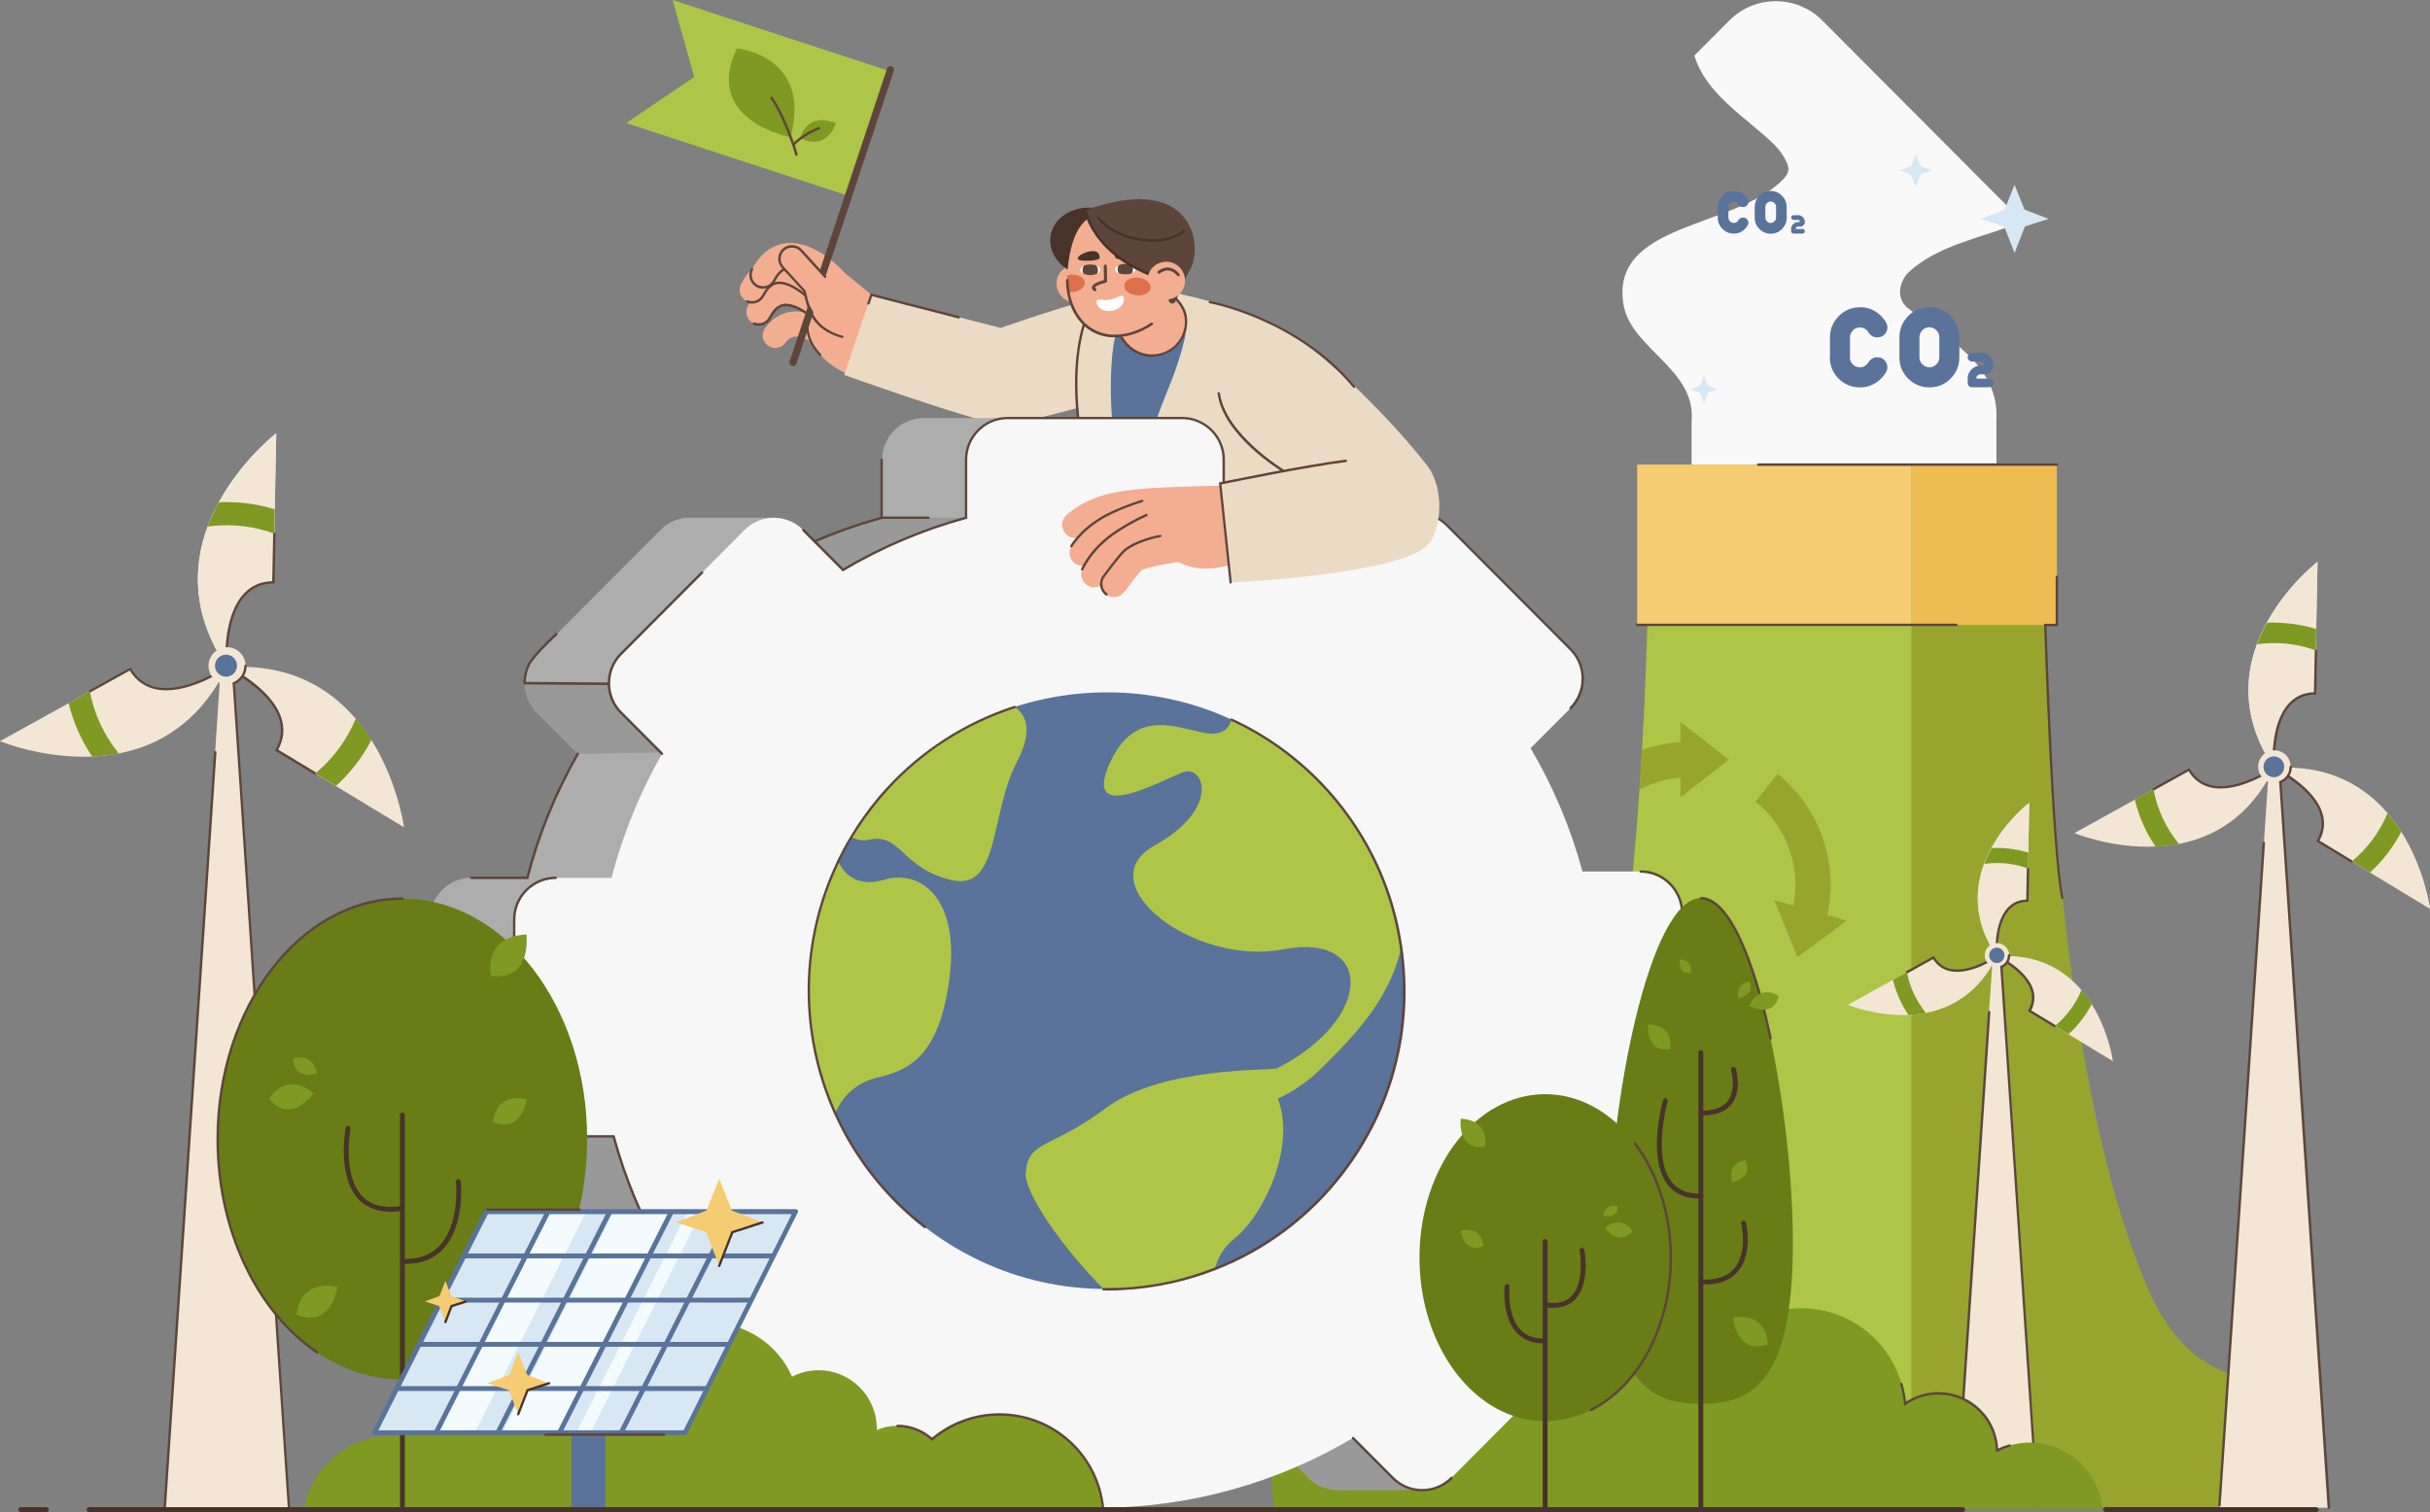 <svg width="241" height="150" viewBox="0 0 241 150" fill="none" xmlns="http://www.w3.org/2000/svg">
<rect x="0" y="0" width="241" height="150" fill="#808080" stroke="none"/>
<g clip-path="url(#clip0_1_2268)">
<path d="M198 41.826V46.091H167.765V41.826C168.244 36.705 162.021 34.712 161.062 30.474C159.383 22.009 172.069 22.758 176.866 17.771C177.345 17.263 177.585 16.768 177.106 15.939C176.866 15.351 176.386 14.789 175.906 14.281C173.121 11.607 169.177 9.333 168.044 5.509L171.509 2.033C174.054 -0.521 178.185 -0.521 180.73 2.033L200.571 21.943C196.8 23.614 192.136 24.189 189.072 27.224C188.352 28.227 188.112 29.471 189.072 30.46C192.909 33.442 198.413 36.183 197.986 41.812L198 41.826Z" fill="#F9F9F9"/>
<path d="M200.785 20.792L199.799 18.332L198.813 20.792L196.428 21.715L198.773 22.464L199.799 25.098L200.825 22.464L203.17 21.715L200.785 20.792Z" fill="#D7E7F3"/>
<path d="M190.457 16.474L189.991 15.297L189.525 16.474L188.379 16.915L189.498 17.276L189.991 18.533L190.484 17.276L191.603 16.915L190.457 16.474Z" fill="#D7E7F3"/>
<path d="M169.404 38.269L169.004 37.28L168.604 38.269L167.645 38.644L168.591 38.951L169.004 40.008L169.417 38.951L170.363 38.644L169.404 38.269Z" fill="#D7E7F3"/>
<path d="M184.461 30.474C185.287 30.474 185.98 30.768 186.566 31.356C186.766 31.557 186.94 31.771 187.059 32.011C187.433 32.653 186.953 33.469 186.207 33.469H186.14C185.794 33.469 185.487 33.268 185.314 32.974C185.274 32.907 185.221 32.827 185.154 32.773C184.967 32.586 184.728 32.479 184.461 32.479C184.195 32.479 183.955 32.573 183.768 32.773C183.582 32.961 183.475 33.201 183.475 33.469V35.461H181.49V33.469C181.49 32.653 181.783 31.958 182.356 31.369C182.929 30.781 183.635 30.487 184.461 30.487V30.474ZM184.461 36.437C184.728 36.437 184.967 36.344 185.154 36.143C185.221 36.076 185.274 36.009 185.314 35.943C185.487 35.648 185.794 35.448 186.14 35.448H186.207C186.953 35.448 187.419 36.25 187.059 36.905C186.926 37.146 186.753 37.36 186.553 37.56C185.98 38.135 185.274 38.43 184.448 38.43C183.622 38.43 182.929 38.135 182.342 37.56C181.769 36.972 181.476 36.277 181.476 35.448H183.462C183.462 35.715 183.555 35.956 183.755 36.143C183.941 36.344 184.181 36.437 184.448 36.437H184.461Z" fill="#59739B"/>
<path d="M191.35 30.474C192.176 30.474 192.869 30.768 193.456 31.356C194.029 31.945 194.322 32.64 194.322 33.455V35.448C194.322 36.277 194.029 36.972 193.456 37.56C192.883 38.135 192.176 38.43 191.35 38.43C190.524 38.43 189.831 38.135 189.245 37.56C188.672 36.986 188.379 36.277 188.379 35.448V33.455C188.379 32.64 188.672 31.945 189.245 31.356C189.818 30.768 190.524 30.474 191.35 30.474ZM191.35 36.437C191.617 36.437 191.857 36.344 192.043 36.143C192.23 35.956 192.336 35.715 192.336 35.448V33.455C192.336 33.188 192.243 32.947 192.043 32.76C191.857 32.573 191.617 32.466 191.35 32.466C191.084 32.466 190.844 32.56 190.657 32.76C190.471 32.947 190.364 33.188 190.364 33.455V35.448C190.364 35.715 190.457 35.956 190.657 36.143C190.844 36.33 191.084 36.437 191.35 36.437Z" fill="#59739B"/>
<path d="M196.427 34.98C196.787 34.98 197.093 35.1 197.333 35.354C197.586 35.608 197.706 35.916 197.706 36.264C197.706 36.745 197.32 37.133 196.84 37.133H196.44C196.307 37.133 196.174 37.186 196.094 37.28C196.041 37.347 196.001 37.414 196.001 37.494C196.001 37.534 196.027 37.561 196.054 37.561H197.28C197.52 37.561 197.706 37.761 197.706 37.989C197.706 38.229 197.52 38.416 197.28 38.416H195.574C195.334 38.416 195.148 38.216 195.148 37.989V37.561C195.148 37.2 195.268 36.892 195.521 36.651C195.774 36.397 196.081 36.277 196.427 36.277H196.6C196.76 36.277 196.84 36.09 196.734 35.983C196.654 35.903 196.547 35.862 196.427 35.862H195.574C195.334 35.862 195.148 35.662 195.148 35.435C195.148 35.194 195.334 35.007 195.574 35.007H196.427V34.98Z" fill="#59739B"/>
<path d="M171.949 18.947C172.388 18.947 172.762 19.108 173.068 19.415C173.175 19.522 173.268 19.643 173.335 19.763C173.534 20.111 173.281 20.538 172.881 20.538H172.841C172.655 20.538 172.495 20.431 172.402 20.271C172.375 20.231 172.348 20.191 172.322 20.164C172.215 20.057 172.095 20.004 171.949 20.004C171.802 20.004 171.682 20.057 171.576 20.164C171.469 20.271 171.416 20.391 171.416 20.538V21.595H170.363V20.538C170.363 20.111 170.523 19.736 170.829 19.415C171.136 19.108 171.509 18.947 171.949 18.947ZM171.949 22.116C172.095 22.116 172.215 22.063 172.322 21.956C172.362 21.916 172.388 21.889 172.402 21.849C172.495 21.688 172.655 21.581 172.841 21.581H172.881C173.281 21.581 173.534 22.009 173.335 22.357C173.268 22.477 173.175 22.598 173.068 22.705C172.762 23.012 172.388 23.173 171.949 23.173C171.509 23.173 171.136 23.012 170.829 22.705C170.523 22.397 170.363 22.023 170.363 21.581H171.416C171.416 21.729 171.469 21.849 171.576 21.956C171.682 22.063 171.802 22.116 171.949 22.116Z" fill="#59739B"/>
<path d="M175.613 18.947C176.052 18.947 176.426 19.108 176.732 19.415C177.039 19.723 177.198 20.097 177.198 20.538V21.595C177.198 22.036 177.039 22.41 176.732 22.718C176.426 23.026 176.052 23.186 175.613 23.186C175.173 23.186 174.8 23.026 174.493 22.718C174.187 22.41 174.027 22.036 174.027 21.595V20.538C174.027 20.111 174.187 19.736 174.493 19.415C174.8 19.108 175.173 18.947 175.613 18.947ZM175.613 22.116C175.759 22.116 175.879 22.063 175.986 21.956C176.092 21.849 176.146 21.729 176.146 21.581V20.525C176.146 20.378 176.092 20.258 175.986 20.151C175.879 20.044 175.759 19.99 175.613 19.99C175.466 19.99 175.346 20.044 175.24 20.151C175.133 20.258 175.08 20.378 175.08 20.525V21.581C175.08 21.729 175.133 21.849 175.24 21.956C175.346 22.063 175.466 22.116 175.613 22.116Z" fill="#59739B"/>
<path d="M178.318 21.341C178.505 21.341 178.665 21.408 178.798 21.541C178.931 21.675 178.998 21.836 178.998 22.023C178.998 22.277 178.798 22.477 178.545 22.477H178.331C178.265 22.477 178.198 22.504 178.145 22.558C178.118 22.584 178.092 22.625 178.092 22.678C178.092 22.691 178.092 22.718 178.118 22.718H178.771C178.891 22.718 178.998 22.825 178.998 22.945C178.998 23.066 178.891 23.173 178.771 23.173H177.865C177.745 23.173 177.639 23.066 177.639 22.945V22.718C177.639 22.531 177.705 22.37 177.838 22.237C177.972 22.103 178.132 22.036 178.318 22.036H178.411C178.491 22.036 178.545 21.929 178.478 21.876C178.478 21.876 178.385 21.809 178.318 21.809H177.865C177.745 21.809 177.639 21.702 177.639 21.581C177.639 21.461 177.745 21.354 177.865 21.354H178.318V21.341Z" fill="#59739B"/>
<path d="M88.266 7.073L66.706 0L68.851 7.635L62.108 12.208L84.188 19.442L88.266 7.073Z" fill="#AFC547"/>
<path d="M89.705 31.931L81.284 25.031C81.284 25.031 76.5 33.602 83.949 37.066L89.705 31.944V31.931Z" fill="#F3AE91"/>
<path d="M75.22 28.441C75.22 28.441 75.141 28.414 75.114 28.387C74.514 28.067 74.274 27.318 74.594 26.703C75.594 24.791 76.939 24.256 77.885 24.135C80.71 23.774 83.376 26.636 83.669 26.957C84.122 27.465 84.082 28.254 83.575 28.708C83.069 29.163 82.283 29.123 81.83 28.615C81.31 28.04 79.511 26.422 78.192 26.596C77.992 26.622 77.392 26.703 76.779 27.853C76.486 28.428 75.793 28.668 75.22 28.428V28.441Z" fill="#F3AE91"/>
<path d="M74.128 29.912C74.128 29.912 74.048 29.885 74.021 29.858C73.421 29.537 73.182 28.788 73.501 28.173C74.501 26.261 75.847 25.727 76.793 25.606C79.618 25.245 82.283 28.107 82.576 28.427C83.029 28.936 82.989 29.724 82.483 30.179C81.976 30.634 81.19 30.594 80.737 30.085C80.217 29.511 78.418 27.893 77.099 28.067C76.899 28.093 76.3 28.173 75.687 29.323C75.394 29.898 74.701 30.139 74.128 29.898V29.912Z" fill="#F3AE91"/>
<path d="M74.794 32.105C74.794 32.105 74.714 32.078 74.687 32.051C74.088 31.73 73.848 30.981 74.168 30.366C75.167 28.454 76.513 27.919 77.459 27.799C80.284 27.438 82.949 30.299 83.242 30.62C83.695 31.128 83.655 31.917 83.149 32.372C82.643 32.827 81.856 32.786 81.403 32.278C80.884 31.703 79.085 30.085 77.766 30.259C77.566 30.286 76.966 30.366 76.353 31.516C76.06 32.091 75.367 32.332 74.794 32.091V32.105Z" fill="#F3AE91"/>
<path d="M75.686 28.655C75.513 28.655 75.34 28.628 75.167 28.548C75.127 28.535 75.087 28.508 75.047 28.494C74.727 28.32 74.487 28.04 74.38 27.692C74.274 27.344 74.301 26.97 74.474 26.649C74.5 26.596 74.58 26.569 74.634 26.596C74.687 26.622 74.714 26.703 74.687 26.756C74.554 27.023 74.514 27.331 74.607 27.612C74.7 27.893 74.887 28.133 75.153 28.267C75.18 28.28 75.22 28.294 75.26 28.307C75.793 28.521 76.406 28.307 76.672 27.786C77.312 26.569 77.965 26.489 78.178 26.462C78.245 26.462 78.298 26.502 78.311 26.569C78.311 26.636 78.272 26.689 78.205 26.703C78.018 26.729 77.459 26.796 76.886 27.906C76.646 28.374 76.179 28.641 75.686 28.641V28.655Z" fill="#5E453B"/>
<path d="M80.737 30.22C80.737 30.22 80.671 30.206 80.644 30.179C80.124 29.618 78.379 28.027 77.113 28.187C76.927 28.214 76.367 28.281 75.794 29.39C75.461 30.019 74.728 30.286 74.075 30.019C74.008 29.992 73.982 29.925 74.008 29.858C74.035 29.792 74.102 29.765 74.168 29.792C74.701 30.006 75.314 29.792 75.581 29.27C76.22 28.053 76.873 27.973 77.086 27.946C78.446 27.773 80.284 29.417 80.817 30.006C80.857 30.059 80.857 30.126 80.817 30.179C80.791 30.206 80.764 30.206 80.737 30.206V30.22Z" fill="#5E453B"/>
<path d="M76.42 34.418C76.326 34.378 76.233 34.338 76.153 34.271C75.594 33.87 75.474 33.094 75.887 32.533C76.553 31.623 77.432 31.062 78.445 30.928C80.324 30.674 81.95 31.904 82.123 32.051C82.656 32.479 82.749 33.255 82.336 33.803C81.91 34.338 81.137 34.431 80.604 34.017C80.337 33.816 79.484 33.308 78.778 33.402C78.565 33.428 78.232 33.535 77.885 34.017C77.539 34.485 76.926 34.645 76.42 34.431V34.418Z" fill="#F3AE91"/>
<path d="M75.26 32.319C75.087 32.319 74.914 32.292 74.741 32.212C74.674 32.185 74.647 32.118 74.674 32.051C74.701 31.984 74.767 31.957 74.834 31.984C75.367 32.198 75.98 31.984 76.246 31.463C76.886 30.246 77.539 30.166 77.752 30.139C78.592 30.032 79.578 30.607 80.257 31.115C80.311 31.155 80.324 31.235 80.284 31.289C80.244 31.342 80.164 31.356 80.111 31.316C79.471 30.834 78.538 30.286 77.779 30.393C77.592 30.42 77.033 30.487 76.46 31.596C76.22 32.064 75.753 32.332 75.26 32.332V32.319Z" fill="#5E453B"/>
<path d="M78.658 36.316C78.658 36.316 78.578 36.316 78.538 36.303C78.352 36.236 78.245 36.036 78.312 35.849L87.973 6.806C88.039 6.619 88.239 6.512 88.426 6.579C88.612 6.645 88.719 6.846 88.652 7.033L78.992 36.076C78.938 36.223 78.805 36.316 78.645 36.316H78.658Z" fill="#5E453B"/>
<path d="M81.55 32.024C81.004 31.596 80.125 30.286 79.765 28.855L77.593 26.489C77.126 25.98 77.166 25.192 77.673 24.737C78.179 24.269 78.965 24.309 79.418 24.817L81.817 27.438C81.977 27.612 85.788 29.029 85.988 29.684C86.188 30.34 85.921 32.024 85.401 32.466C84.882 32.92 83.829 33.83 81.537 32.024H81.55Z" fill="#F3AE91"/>
<path d="M83.509 33.522H83.483C80.538 32.706 80.085 30.741 79.765 29.297C79.738 29.176 79.711 29.043 79.685 28.936L77.539 26.596C77.3 26.328 77.166 25.981 77.18 25.62C77.193 25.259 77.353 24.924 77.619 24.67C78.166 24.162 79.032 24.202 79.538 24.75L81.937 27.371C81.937 27.371 81.977 27.492 81.937 27.545C81.883 27.585 81.817 27.585 81.763 27.545L79.365 24.924C78.952 24.47 78.232 24.443 77.779 24.858C77.553 25.058 77.433 25.339 77.419 25.633C77.419 25.927 77.513 26.221 77.713 26.435L79.898 28.829V28.855C79.938 28.989 79.965 29.123 80.005 29.257C80.324 30.634 80.751 32.533 83.562 33.308C83.629 33.322 83.669 33.388 83.642 33.455C83.629 33.509 83.576 33.549 83.522 33.549L83.509 33.522Z" fill="#5E453B"/>
<path d="M81.363 35.327C81.363 35.327 81.296 35.327 81.27 35.287C79.764 33.683 79.977 32.345 79.977 32.292C79.977 32.225 80.044 32.185 80.11 32.198C80.177 32.198 80.217 32.265 80.204 32.332C80.204 32.332 80.004 33.616 81.43 35.127C81.47 35.18 81.47 35.247 81.43 35.3C81.403 35.327 81.376 35.327 81.35 35.327H81.363Z" fill="#5E453B"/>
<path d="M78.406 13.612C78.406 13.612 69.638 11.967 73.089 4.8C73.089 4.8 80.578 5.496 78.406 13.612Z" fill="#7F9922"/>
<path d="M78.992 15.471C78.992 15.471 78.885 15.431 78.872 15.377C78.472 13.906 77.353 11.072 76.42 9.788C76.38 9.734 76.393 9.654 76.446 9.614C76.5 9.574 76.58 9.587 76.62 9.641C77.632 11.045 78.765 14.027 79.111 15.31C79.125 15.377 79.085 15.444 79.031 15.457H79.005L78.992 15.471Z" fill="#5E453B"/>
<path d="M82.909 12.208C82.909 12.208 82.097 15.043 79.392 13.706C79.392 13.706 79.818 11.085 82.909 12.208Z" fill="#7F9922"/>
<path d="M78.699 14.455C78.699 14.455 78.646 14.455 78.619 14.428C78.566 14.388 78.566 14.307 78.619 14.254C79.445 13.318 81.098 12.609 81.231 12.609C81.297 12.609 81.351 12.676 81.337 12.743C81.337 12.797 81.284 12.85 81.231 12.85C81.044 12.903 79.552 13.559 78.806 14.415C78.779 14.441 78.752 14.455 78.712 14.455H78.699Z" fill="#5E453B"/>
<path d="M115.023 32.599C114.53 30.621 112.544 28.775 110.532 29.136C107.867 29.618 102.297 31.476 99.233 32.533L86.414 29.23L83.735 37.199C83.735 37.199 93.662 40.756 98.06 41.866C99.059 42.12 100.112 42.133 101.125 41.906C105.682 40.89 112.571 38.897 112.571 38.897C117.395 37.654 115.036 32.586 115.036 32.586L115.023 32.599Z" fill="#EBDBC4"/>
<path d="M95.088 31.596C95.088 31.596 95.075 31.596 95.062 31.596L86.493 29.39L86.24 30.152C86.24 30.152 86.147 30.246 86.094 30.233C86.027 30.206 86.001 30.139 86.014 30.085L86.347 29.109L95.128 31.369C95.128 31.369 95.235 31.449 95.208 31.516C95.195 31.57 95.142 31.61 95.088 31.61V31.596Z" fill="#5E453B"/>
<path d="M107.161 33.616C107.667 30.273 110.852 28.013 114.17 28.602C119.3 29.511 126.869 31.396 130.466 34.873C135.024 39.285 134.717 51.266 134.211 57.484C134.158 58.085 110.012 54.208 109.679 53.245C106.601 44.286 106.521 37.801 107.147 33.616H107.161Z" fill="#EBDBC4"/>
<path d="M109.693 53.365C109.693 53.365 109.6 53.338 109.586 53.285C103.696 36.169 108.374 29.912 108.427 29.818C108.467 29.765 108.533 29.751 108.587 29.778C108.64 29.818 108.653 29.885 108.627 29.939C108.573 30.019 103.976 36.196 109.813 53.191C109.839 53.258 109.813 53.325 109.733 53.338C109.733 53.338 109.706 53.338 109.693 53.338V53.365Z" fill="#5E453B"/>
<path d="M117.275 30.5C117.275 30.5 118.994 31.075 115.583 39.272C114.357 42.214 113.184 46.786 112.038 46.773C110.013 46.76 109.746 35.956 110.692 33.108C111.652 30.259 117.275 30.5 117.275 30.5Z" fill="#59739B"/>
<path d="M114.836 27.372L116.941 30.006C117.767 31.049 117.861 32.493 117.181 33.629C115.915 35.729 112.93 35.849 111.505 33.857L110.958 33.094L114.849 27.372H114.836Z" fill="#F3AE91"/>
<path d="M114.262 35.408C113.13 35.408 112.064 34.859 111.397 33.937L110.984 33.362C110.984 33.362 110.958 33.228 111.011 33.188C111.064 33.148 111.144 33.161 111.184 33.215L111.597 33.79C112.25 34.686 113.29 35.207 114.396 35.154C115.502 35.114 116.501 34.512 117.074 33.562C118.18 31.49 116.861 30.099 116.847 30.086L116.061 29.096C116.061 29.096 116.035 28.963 116.075 28.923C116.128 28.883 116.208 28.896 116.248 28.936L117.021 29.912C117.021 29.912 118.473 31.45 117.274 33.669C116.661 34.699 115.582 35.328 114.396 35.381C114.342 35.381 114.302 35.381 114.249 35.381L114.262 35.408Z" fill="#5E453B"/>
<path d="M108.52 28.053C108.56 29.083 107.773 29.966 106.734 30.006C105.708 30.046 104.829 29.257 104.789 28.214C104.749 27.184 105.535 26.302 106.574 26.262C107.614 26.222 108.48 27.011 108.52 28.053Z" fill="#F3AE91"/>
<path d="M104.189 23.4C103.896 25.259 105.442 27.064 107.654 27.411C109.866 27.759 111.891 26.529 112.184 24.67C112.477 22.812 110.932 21.006 108.72 20.659C106.508 20.311 104.482 21.541 104.189 23.4Z" fill="#47332A"/>
<path d="M110.599 33.335C110.359 33.335 110.133 33.335 109.919 33.295C107.801 33.041 106.415 31.369 105.988 29.177C105.975 29.11 105.962 29.029 105.948 28.963C105.882 28.588 105.855 28.201 105.842 27.813C105.842 27.746 105.842 27.679 105.842 27.612C105.842 27.505 105.842 27.412 105.842 27.305C105.842 27.184 105.842 27.051 105.868 26.917C106.282 22.183 107.921 20.82 111.159 20.753C114.397 20.686 117.088 23.44 117.155 26.917C117.222 30.38 113.837 33.268 110.586 33.335H110.599Z" fill="#F3AE91"/>
<path d="M112.624 26.69C112.624 26.837 112.517 26.957 112.344 27.064C112.317 27.077 112.291 27.091 112.264 27.104C112.237 27.104 112.224 27.117 112.197 27.131C112.171 27.131 112.157 27.144 112.131 27.158C112.011 27.198 111.891 27.224 111.744 27.224C111.704 27.224 111.664 27.224 111.624 27.224C111.491 27.224 111.358 27.224 111.238 27.184C111.171 27.184 111.105 27.158 111.051 27.144C111.025 27.144 110.998 27.117 110.958 27.117C110.732 27.024 110.585 26.89 110.585 26.73C110.585 26.569 110.718 26.422 110.945 26.328C111.038 26.275 111.158 26.248 111.278 26.222C111.331 26.222 111.398 26.208 111.451 26.195C111.451 26.195 111.544 26.195 111.584 26.195C111.624 26.195 111.664 26.195 111.704 26.195C111.798 26.195 111.878 26.208 111.958 26.222C111.998 26.222 112.051 26.235 112.091 26.248C112.144 26.262 112.184 26.275 112.237 26.302C112.464 26.395 112.611 26.529 112.611 26.69H112.624Z" fill="white"/>
<path d="M106.348 28.976C106.215 28.976 106.082 28.976 105.948 28.976C105.882 28.602 105.855 28.214 105.842 27.826C105.842 27.759 105.842 27.693 105.842 27.626C105.842 27.519 105.842 27.425 105.842 27.318C105.962 27.278 106.082 27.265 106.215 27.251C106.934 27.198 107.547 27.559 107.587 28.027C107.614 28.508 107.054 28.936 106.335 28.976H106.348Z" fill="#DE704B"/>
<path d="M116.048 27.987L115.901 29.712C115.862 30.126 116.434 30.273 116.594 29.885L118.073 26.516L115.568 26.262L116.035 27.987H116.048Z" fill="#5E453B"/>
<path d="M109.066 25.58C109.066 25.914 106.894 25.994 106.881 25.66C106.881 25.326 107.72 24.938 108.32 24.911C108.919 24.884 109.053 25.245 109.066 25.58Z" fill="#47332A"/>
<path d="M109.399 33.335C109.559 33.375 109.732 33.402 109.906 33.429C110.119 33.455 110.359 33.469 110.598 33.469C111.851 33.442 113.157 33.001 114.303 32.225C114.356 32.185 114.383 32.105 114.343 32.051C114.303 31.998 114.223 31.971 114.17 32.011C113.077 32.76 111.811 33.188 110.612 33.201C110.385 33.201 110.159 33.201 109.945 33.161C107.627 32.88 106.028 30.728 105.975 27.799C105.975 27.733 105.921 27.666 105.841 27.679C105.775 27.679 105.708 27.733 105.721 27.813C105.761 30.661 107.227 32.814 109.412 33.335H109.399Z" fill="#5E453B"/>
<path d="M110.598 25.526C110.598 25.86 112.797 25.794 112.784 25.459C112.784 25.125 111.904 24.791 111.305 24.804C110.705 24.817 110.585 25.192 110.598 25.526Z" fill="#47332A"/>
<path d="M107.654 20.86C107.654 20.86 108.28 25.366 115.236 27.652C115.236 27.652 117.141 27.719 117.594 27.331C119.566 25.607 119.14 16.674 107.654 20.86Z" fill="#5E453B"/>
<path d="M112.37 26.69C112.37 26.837 112.33 26.984 112.264 27.104C112.237 27.104 112.224 27.118 112.197 27.131C112.17 27.131 112.157 27.144 112.13 27.158C112.011 27.198 111.891 27.225 111.744 27.225C111.704 27.225 111.664 27.225 111.624 27.225C111.491 27.225 111.358 27.225 111.238 27.184C111.171 27.184 111.104 27.158 111.051 27.144C111.024 27.144 110.998 27.118 110.958 27.118C110.891 27.011 110.838 26.877 110.838 26.73C110.838 26.583 110.865 26.436 110.944 26.315C111.038 26.262 111.158 26.235 111.278 26.208C111.331 26.208 111.398 26.195 111.451 26.182C111.451 26.182 111.544 26.182 111.584 26.182C111.624 26.182 111.664 26.182 111.704 26.182C111.797 26.182 111.877 26.195 111.957 26.208C111.997 26.208 112.05 26.222 112.09 26.235C112.144 26.248 112.184 26.262 112.237 26.289C112.304 26.396 112.357 26.529 112.357 26.676L112.37 26.69Z" fill="#5E453B"/>
<path d="M115.209 27.786C115.209 27.786 115.342 27.759 115.355 27.706C115.382 27.639 115.342 27.559 115.275 27.545C108.493 25.312 107.786 20.9 107.786 20.86C107.786 20.793 107.707 20.739 107.64 20.753C107.573 20.753 107.52 20.833 107.533 20.9C107.533 20.94 108.253 25.513 115.195 27.799L115.209 27.786Z" fill="#47332A"/>
<path d="M109.106 26.77C109.106 26.903 109.013 27.024 108.88 27.117C108.88 27.117 108.84 27.144 108.826 27.144C108.773 27.171 108.707 27.197 108.64 27.224C108.613 27.224 108.6 27.224 108.573 27.238C108.48 27.264 108.373 27.278 108.253 27.291C108.213 27.291 108.174 27.291 108.134 27.291C107.987 27.291 107.854 27.291 107.734 27.251C107.68 27.238 107.614 27.224 107.561 27.197C107.521 27.184 107.481 27.171 107.441 27.144C107.254 27.05 107.147 26.917 107.147 26.783C107.147 26.622 107.281 26.475 107.507 26.368C107.614 26.315 107.734 26.288 107.867 26.261C107.907 26.261 107.96 26.261 108 26.248C108.04 26.248 108.08 26.248 108.12 26.248C108.16 26.248 108.2 26.248 108.24 26.248C108.32 26.248 108.413 26.261 108.48 26.275C108.52 26.275 108.573 26.302 108.613 26.302C108.667 26.315 108.707 26.328 108.746 26.355C108.973 26.449 109.12 26.596 109.12 26.756L109.106 26.77Z" fill="white"/>
<path d="M113.796 27.88C113.823 28.909 114.663 29.738 115.702 29.711C116.728 29.685 117.554 28.842 117.528 27.799C117.501 26.77 116.661 25.941 115.622 25.967C114.596 25.994 113.77 26.837 113.796 27.88Z" fill="#F3AE91"/>
<path d="M108.573 28.896C108.573 28.896 108.68 28.882 108.72 28.829C108.76 28.762 108.747 28.668 108.68 28.615C108.6 28.561 108.587 28.521 108.587 28.521C108.613 28.401 109.133 28.16 109.679 28.04C109.746 28.026 109.799 27.96 109.799 27.893L109.773 26.395C109.773 26.315 109.706 26.248 109.613 26.248C109.533 26.248 109.466 26.315 109.466 26.409L109.493 27.786C109.08 27.893 108.347 28.12 108.294 28.481C108.28 28.588 108.294 28.735 108.52 28.882C108.547 28.882 108.56 28.909 108.587 28.909L108.573 28.896Z" fill="#5E453B"/>
<path d="M111.505 28.294C111.451 28.776 111.998 29.217 112.717 29.297C113.437 29.377 114.063 29.043 114.116 28.562C114.17 28.08 113.623 27.639 112.904 27.559C112.184 27.479 111.558 27.813 111.505 28.294Z" fill="#DE704B"/>
<path d="M112.358 23.735C112.838 23.855 113.344 23.922 113.85 23.962C115.423 24.056 116.782 23.708 117.475 23.026C117.528 22.973 117.528 22.892 117.475 22.839C117.421 22.785 117.341 22.785 117.288 22.839C116.649 23.467 115.343 23.788 113.85 23.708C112.291 23.614 110.212 22.999 109.053 21.555C109.013 21.502 108.933 21.488 108.867 21.542C108.813 21.582 108.8 21.662 108.853 21.729C109.626 22.692 110.879 23.414 112.331 23.762L112.358 23.735Z" fill="#47332A"/>
<path d="M116.848 27.412C116.848 27.412 116.928 27.412 116.955 27.372C117.022 27.318 117.022 27.224 116.968 27.158C116.649 26.783 116.289 26.583 115.889 26.543C115.303 26.502 114.863 26.877 114.85 26.89C114.783 26.944 114.783 27.037 114.836 27.104C114.89 27.171 114.983 27.171 115.049 27.117C115.049 27.117 115.409 26.81 115.876 26.837C116.182 26.863 116.475 27.024 116.742 27.345C116.768 27.372 116.808 27.398 116.835 27.398L116.848 27.412Z" fill="#5E453B"/>
<path d="M111.465 29.591C111.558 30.152 111.038 30.701 110.292 30.834C109.546 30.968 108.866 30.62 108.76 30.059C108.666 29.497 109.346 29.858 110.092 29.725C110.838 29.591 111.371 29.029 111.465 29.578V29.591Z" fill="white"/>
<path d="M108.893 26.797C108.893 26.917 108.866 27.037 108.826 27.144C108.773 27.171 108.706 27.198 108.64 27.224C108.613 27.224 108.6 27.224 108.573 27.238C108.48 27.265 108.373 27.278 108.253 27.291C108.213 27.291 108.173 27.291 108.133 27.291C107.987 27.291 107.853 27.291 107.734 27.251C107.68 27.238 107.614 27.224 107.56 27.198C107.52 27.184 107.48 27.171 107.44 27.144C107.387 27.05 107.36 26.944 107.36 26.823C107.36 26.649 107.4 26.489 107.494 26.355C107.6 26.302 107.72 26.275 107.853 26.248C107.893 26.248 107.947 26.248 107.987 26.235C108.027 26.235 108.067 26.235 108.107 26.235C108.147 26.235 108.187 26.235 108.227 26.235C108.307 26.235 108.4 26.248 108.466 26.262C108.506 26.262 108.56 26.288 108.6 26.288C108.653 26.302 108.693 26.315 108.733 26.342C108.826 26.462 108.879 26.609 108.879 26.783L108.893 26.797Z" fill="#5E453B"/>
<path d="M223.451 136.602V149.532H142.766V136.602C146.844 136.602 150.695 133.513 153.04 128.245C155.479 122.789 158.25 113.951 160.342 99.831C160.582 98.213 160.809 96.528 161.035 94.763C161.648 89.856 162.181 84.4 162.594 78.316C162.688 77.032 162.768 75.722 162.848 74.385C163.074 70.494 163.247 66.376 163.381 62.003C163.514 57.243 163.594 52.175 163.594 46.8H202.663C202.663 52.175 202.743 57.243 202.877 62.003C203.969 100.004 209.073 118.992 213.204 128.245C215.549 133.513 219.4 136.602 223.477 136.602H223.451Z" fill="#97A52F"/>
<path d="M203.996 46.091H189.552V61.989H203.996V46.091Z" fill="#EFBC51"/>
<path d="M189.565 46.8V149.532H142.78V136.602C146.858 136.602 150.709 133.513 153.054 128.245C155.492 122.789 158.264 113.951 160.356 99.831C160.596 98.213 160.823 96.528 161.049 94.763C161.662 89.856 162.195 84.4 162.608 78.316C162.701 77.032 162.781 75.722 162.861 74.385C163.088 70.494 163.261 66.376 163.394 62.003C163.528 57.243 163.607 52.175 163.607 46.8H189.592H189.565Z" fill="#AFC547"/>
<path d="M189.565 46.091H162.368V61.989H189.565V46.091Z" fill="#F5CC72"/>
<path d="M194.042 62.11H162.368C162.368 62.11 162.248 62.056 162.248 61.989C162.248 61.923 162.301 61.869 162.368 61.869H194.042C194.042 61.869 194.162 61.923 194.162 61.989C194.162 62.056 194.109 62.11 194.042 62.11Z" fill="#5E453B"/>
<path d="M204.543 89.2C204.543 89.2 204.436 89.16 204.423 89.107C203.423 84.066 202.73 62.23 202.73 62.003V61.883H203.876V57.216C203.876 57.216 203.93 57.096 203.996 57.096C204.063 57.096 204.116 57.149 204.116 57.216V62.123H202.97C203.024 63.915 203.703 84.24 204.649 89.067C204.649 89.133 204.623 89.2 204.556 89.214C204.556 89.214 204.543 89.214 204.529 89.214L204.543 89.2Z" fill="#5E453B"/>
<path d="M181.223 90.791C182.369 85.577 180.49 80.148 176.293 76.778L174.107 79.519C177.199 82.007 178.625 85.978 177.852 89.829L175.973 89.294L177.119 92.129L178.265 94.963L180.717 93.145L183.169 91.326L181.236 90.778L181.223 90.791Z" fill="#97A52F"/>
<path d="M173.921 100.072C171.842 101.168 169.59 101.716 167.338 101.716C164.9 101.716 162.488 101.074 160.329 99.831C160.569 98.213 160.795 96.528 161.022 94.763L162.581 94.803L161.342 96.328C164.553 98.561 168.764 98.828 172.255 96.969L173.894 100.085L173.921 100.072Z" fill="#97A52F"/>
<path d="M171.483 75.348L166.659 79.105V77.153C165.206 77.26 163.821 77.674 162.595 78.33C162.688 77.046 162.768 75.736 162.848 74.398C164.047 73.971 165.34 73.703 166.659 73.636V71.617L169.071 73.489L171.483 75.361V75.348Z" fill="#97A52F"/>
<path d="M204.009 46.211H174.374C174.374 46.211 174.254 46.158 174.254 46.091C174.254 46.024 174.307 45.971 174.374 45.971H204.009C204.009 45.971 204.129 46.024 204.129 46.091C204.129 46.158 204.076 46.211 204.009 46.211Z" fill="#5E453B"/>
<path d="M209.566 105.286L205.142 102.598L203.783 101.782L201.278 100.271C202.997 97.236 198.026 94.869 198.026 94.869C202.051 94.589 204.689 96.193 206.421 98.212C206.808 98.653 207.141 99.121 207.434 99.603C209.18 102.357 209.553 105.299 209.553 105.299L209.566 105.286Z" fill="#F4E6D4"/>
<path d="M201.251 79.64L201.158 84.6L201.131 86.178L201.065 89.347C197.587 89.374 198.026 94.87 198.026 94.87C195.721 91.433 195.841 88.264 196.774 85.724C196.987 85.162 197.227 84.641 197.493 84.146C198.999 81.365 201.238 79.653 201.238 79.653L201.251 79.64Z" fill="#D7E7F3"/>
<path d="M201.251 79.64L201.158 84.6L201.131 86.178L201.065 89.347C197.587 89.374 198.026 94.87 198.026 94.87C195.721 91.433 195.841 88.264 196.774 85.724C196.987 85.162 197.227 84.641 197.493 84.146C198.999 81.365 201.238 79.653 201.238 79.653L201.251 79.64Z" fill="#F4E6D4"/>
<path d="M198.04 94.87C196.281 98.48 193.602 99.991 191.004 100.486C190.418 100.606 189.845 100.659 189.272 100.686C186.007 100.833 183.275 99.683 183.275 99.683L187.739 97.21L189.125 96.448L191.75 94.99C193.509 97.999 198.04 94.87 198.04 94.87Z" fill="#F4E6D4"/>
<path d="M203.783 101.903C203.783 101.903 203.743 101.903 203.716 101.889L201.118 100.312L201.171 100.205C201.531 99.563 201.611 98.907 201.411 98.252C200.811 96.34 198.013 94.99 197.986 94.976C197.933 94.95 197.906 94.869 197.933 94.816C197.96 94.749 198.026 94.736 198.093 94.762C198.213 94.816 201.011 96.166 201.651 98.186C201.864 98.881 201.797 99.563 201.451 100.231L203.85 101.689C203.85 101.689 203.929 101.796 203.889 101.849C203.863 101.889 203.823 101.903 203.783 101.903Z" fill="#5E453B"/>
<path d="M198.04 94.99C198.04 94.99 197.92 94.937 197.92 94.883C197.92 94.749 197.68 91.634 199.092 90.083C199.585 89.548 200.198 89.267 200.958 89.24L201.011 86.178C201.011 86.178 201.065 86.058 201.131 86.058C201.131 86.058 201.251 86.112 201.251 86.178L201.185 89.468H201.065C200.332 89.468 199.732 89.735 199.266 90.243C197.92 91.728 198.146 94.83 198.146 94.856C198.146 94.923 198.106 94.977 198.04 94.99Z" fill="#5E453B"/>
<path d="M189.125 96.568C189.125 96.568 189.045 96.541 189.018 96.501C188.992 96.448 189.018 96.368 189.072 96.341L191.803 94.83L191.857 94.937C192.23 95.565 192.749 95.966 193.429 96.113C195.388 96.541 197.946 94.79 197.973 94.776C198.026 94.736 198.106 94.749 198.133 94.803C198.173 94.856 198.159 94.937 198.106 94.963C197.999 95.044 195.428 96.795 193.376 96.341C192.669 96.18 192.11 95.779 191.71 95.151L189.178 96.555C189.178 96.555 189.138 96.568 189.125 96.568Z" fill="#5E453B"/>
<path d="M202.091 149.585L198.507 95.899C198.946 95.725 199.266 95.284 199.266 94.776C199.266 94.107 198.72 93.559 198.053 93.559C197.387 93.559 196.841 94.107 196.841 94.776C196.841 95.271 197.147 95.698 197.574 95.886L197.267 100.405L196.441 112.8L193.989 149.585H202.091Z" fill="#F4E6D4"/>
<path d="M193.989 149.519C193.922 149.519 193.869 149.452 193.882 149.385L196.334 112.787L197.16 100.392C197.16 100.392 197.227 100.272 197.293 100.285C197.36 100.285 197.413 100.352 197.4 100.419L196.574 112.814L194.122 149.412C194.122 149.412 194.068 149.519 194.002 149.519H193.989Z" fill="#5E453B"/>
<path d="M202.091 149.705C202.091 149.705 201.971 149.652 201.971 149.599L198.373 95.832L198.453 95.805C198.866 95.645 199.132 95.244 199.132 94.789C199.132 94.722 199.186 94.669 199.252 94.669C199.319 94.669 199.372 94.722 199.372 94.789C199.372 95.311 199.079 95.765 198.613 95.993L202.197 149.599C202.197 149.599 202.157 149.719 202.091 149.732V149.705Z" fill="#5E453B"/>
<path d="M198.04 84.119C197.867 84.119 197.693 84.119 197.52 84.132C197.254 84.627 197 85.162 196.801 85.71C197.214 85.644 197.627 85.617 198.053 85.617C199.132 85.617 200.185 85.804 201.145 86.165L201.171 84.587C200.185 84.28 199.132 84.119 198.053 84.119H198.04ZM206.435 98.213C205.862 99.617 204.942 100.847 203.796 101.783L205.155 102.598C206.088 101.743 206.874 100.726 207.461 99.59C207.168 99.122 206.821 98.654 206.448 98.199L206.435 98.213ZM187.739 97.21C188.046 98.467 188.566 99.643 189.272 100.686C189.831 100.66 190.418 100.606 191.004 100.486C190.071 99.336 189.405 97.959 189.125 96.448L187.739 97.21Z" fill="#7F9922"/>
<path d="M198.04 95.538C198.459 95.538 198.799 95.197 198.799 94.776C198.799 94.355 198.459 94.014 198.04 94.014C197.62 94.014 197.28 94.355 197.28 94.776C197.28 95.197 197.62 95.538 198.04 95.538Z" fill="#59739B"/>
<path d="M126.443 149.732C125.151 144.277 128.349 138.728 133.772 137.177C137.383 136.147 141.101 137.15 143.7 139.503C144.539 137.11 146.471 135.158 149.07 134.409C152.734 133.366 156.505 135.051 158.277 138.246C158.944 136.602 160.329 135.265 162.182 134.743C164.74 134.008 167.378 135.064 168.778 137.163C169.764 133.901 172.322 131.186 175.84 130.183C181.317 128.619 187.033 131.801 188.592 137.31C188.779 137.966 188.899 138.621 188.952 139.263C189.458 138.915 190.031 138.634 190.658 138.46C193.749 137.578 196.987 139.383 197.867 142.485C198 142.953 198.066 143.421 198.08 143.889C198.48 143.689 198.893 143.528 199.332 143.394C203.183 142.298 207.181 144.531 208.274 148.395C208.394 148.837 208.473 149.291 208.513 149.732H126.457H126.443Z" fill="#7F9922"/>
<path d="M197.947 144.076V143.889C197.92 143.408 197.854 142.94 197.734 142.512C197.321 141.041 196.348 139.824 195.015 139.075C193.683 138.326 192.137 138.153 190.671 138.567C190.085 138.741 189.525 138.995 189.006 139.356L188.833 139.476V139.276C188.753 138.621 188.646 137.965 188.459 137.337C188.446 137.27 188.473 137.203 188.539 137.19C188.606 137.176 188.673 137.203 188.686 137.27C188.846 137.845 188.966 138.447 189.032 139.048C189.525 138.728 190.045 138.5 190.605 138.34C192.137 137.899 193.736 138.086 195.135 138.861C196.521 139.637 197.534 140.907 197.96 142.445C198.067 142.846 198.147 143.26 198.173 143.702C198.547 143.528 198.906 143.394 199.279 143.287C199.346 143.274 199.413 143.301 199.426 143.367C199.439 143.434 199.413 143.501 199.346 143.515C198.933 143.635 198.533 143.795 198.12 143.996L197.947 144.076Z" fill="#5E453B"/>
<path d="M158.477 90.577V107.96C158.477 110.246 156.638 112.092 154.359 112.092H148.789C147.67 116.451 145.965 120.583 143.793 124.393L147.857 128.472C149.442 130.063 141.66 147.232 141.407 147.793L132.546 147.807C131.547 147.767 130.561 147.365 129.801 146.603L128.402 145.199L125.857 142.632C119.701 146.282 112.691 148.649 105.189 149.344V135.452H80.644V145.386C80.404 145.279 80.178 145.172 79.938 145.066C78.992 144.638 77.166 148.248 77.166 148.248H68.838C67.785 148.248 66.746 147.847 65.947 147.044L53.701 134.756C52.088 133.138 52.088 130.531 53.701 128.913L57.645 124.955C55.42 121.171 53.674 117.066 52.501 112.72H46.758C45.785 112.72 44.906 112.386 44.2 111.824C43.254 111.076 42.641 109.899 42.641 108.588V91.206C42.641 88.919 44.48 87.074 46.758 87.074H52.328C53.447 82.715 55.153 78.583 57.325 74.772L53.261 70.694C52.461 69.892 52.048 68.822 52.062 67.766C52.062 67.044 52.248 66.322 52.635 65.68C52.635 65.68 52.635 65.68 52.635 65.666C52.808 65.372 53.008 65.105 53.261 64.864L53.394 64.73C53.394 64.73 53.407 64.717 53.421 64.704L55.193 62.925L55.22 62.898L65.52 52.562C66.306 51.773 67.319 51.372 68.358 51.359H76.74C76.74 51.359 76.593 51.934 76.354 52.803C76.127 53.632 77.526 54.541 78.859 54.434C79.138 54.408 79.405 54.341 79.671 54.234C80.058 54.06 80.444 53.886 80.831 53.712C82.976 52.776 85.201 52.001 87.493 51.372V45.609C87.493 43.323 89.332 41.477 91.611 41.477H108.934C109.427 41.477 109.906 41.571 110.346 41.732C111.919 42.307 113.051 43.831 113.051 45.609V51.199C113.051 51.199 113.131 51.225 113.171 51.239C113.224 51.252 113.291 51.265 113.344 51.279C113.398 51.292 113.464 51.306 113.518 51.332C113.518 51.332 113.518 51.332 113.531 51.332C113.638 51.359 113.744 51.386 113.851 51.413C114.344 51.546 114.837 51.693 115.33 51.854C115.796 52.001 116.263 52.148 116.716 52.308C118.435 52.897 120.114 53.592 121.753 54.354C121.899 54.421 122.032 54.488 122.179 54.555C123.245 55.063 124.298 55.624 125.324 56.213L128.082 53.445L129.388 52.135C130.787 50.73 132.946 50.543 134.545 51.6C134.785 51.747 134.998 51.934 135.211 52.135L138.636 55.571L147.457 64.423C149.069 66.041 149.069 68.648 147.457 70.266L143.513 74.224C145.738 78.008 147.484 82.113 148.656 86.459H154.399C156.678 86.459 158.517 88.304 158.517 90.591L158.477 90.577Z" fill="#ADADAD"/>
<path d="M105.176 135.478V149.371C103.657 149.518 102.111 149.585 100.552 149.585C93.463 149.585 86.734 148.087 80.631 145.413V135.478H105.176Z" fill="#999999"/>
<path d="M132.533 147.82C131.533 147.78 130.547 147.379 129.788 146.617L128.389 145.213C131.32 142.953 135.637 139.637 135.637 139.744C135.637 139.851 138.742 144.598 140.861 147.82H132.533Z" fill="#999999"/>
<path d="M67.638 74.625L57.298 74.786L53.234 70.708C52.434 69.905 52.021 68.836 52.035 67.779L60.736 67.846L67.652 74.625H67.638Z" fill="#999999"/>
<path d="M60.723 67.966L51.915 67.9V67.779C51.915 67.779 51.862 66.603 52.501 65.613C53.114 64.65 55.02 62.885 55.1 62.805C55.153 62.765 55.22 62.765 55.273 62.805C55.313 62.858 55.313 62.925 55.273 62.979C55.26 62.992 53.314 64.797 52.701 65.733C52.222 66.482 52.155 67.338 52.155 67.645L60.736 67.712C60.736 67.712 60.856 67.766 60.856 67.833C60.856 67.9 60.803 67.953 60.736 67.953L60.723 67.966Z" fill="#5E453B"/>
<path d="M96.994 51.359L81.51 59.77L78.592 55.557L78.819 54.421C79.098 54.394 79.365 54.327 79.631 54.22C82.136 53.057 84.748 52.094 87.453 51.359H96.994Z" fill="#999999"/>
<path d="M79.618 54.354C79.618 54.354 79.525 54.327 79.512 54.287C79.485 54.22 79.512 54.153 79.565 54.127C82.057 52.963 84.668 52.014 87.32 51.279V45.609C87.32 45.609 87.374 45.489 87.44 45.489C87.507 45.489 87.56 45.542 87.56 45.609V51.466L87.467 51.492C84.802 52.215 82.177 53.177 79.658 54.354C79.645 54.354 79.618 54.354 79.605 54.354H79.618Z" fill="#5E453B"/>
<path d="M61.602 110.246L54.74 111.998L53.447 111.837H44.173C44.879 112.399 45.759 112.733 46.732 112.733H52.475C53.647 117.079 55.393 121.184 57.618 124.968H67.932L61.602 110.233V110.246Z" fill="#999999"/>
<path d="M55.087 87.087H60.656C61.776 82.728 63.481 78.597 65.653 74.786L61.589 70.707C59.977 69.089 59.977 66.482 61.589 64.864L73.835 52.576C75.447 50.958 78.046 50.958 79.658 52.576L83.603 56.534C87.374 54.301 91.464 52.549 95.795 51.372V45.609C95.795 43.323 97.634 41.477 99.912 41.477H117.235C119.514 41.477 121.353 43.323 121.353 45.609V51.199C125.697 52.322 129.814 54.033 133.612 56.213L137.676 52.135C139.289 50.517 141.887 50.517 143.499 52.135L155.745 64.423C157.358 66.041 157.358 68.648 155.745 70.266L151.801 74.224C154.026 78.008 155.772 82.113 156.944 86.459H162.688C164.966 86.459 166.805 88.304 166.805 90.591V107.973C166.805 110.26 164.966 112.105 162.688 112.105H157.118C155.998 116.464 154.293 120.596 152.121 124.407L156.185 128.485C157.797 130.103 157.797 132.71 156.185 134.328L143.939 146.617C142.327 148.235 139.728 148.235 138.116 146.617L134.172 142.659C126.763 147.058 118.115 149.585 108.88 149.585C99.646 149.585 91.451 147.178 84.162 142.993L80.098 147.071C78.486 148.689 75.887 148.689 74.275 147.071L62.029 134.783C60.417 133.165 60.417 130.558 62.029 128.94L65.973 124.982C63.748 121.198 62.002 117.093 60.83 112.747H55.087C52.808 112.747 50.969 110.902 50.969 108.615V91.232C50.969 88.946 52.808 87.101 55.087 87.101V87.087Z" fill="#F7F7F7"/>
<path d="M141.047 147.954C139.915 147.954 138.849 147.513 138.049 146.71L134.105 142.753C134.105 142.753 134.052 142.632 134.105 142.579C134.158 142.525 134.225 142.525 134.278 142.579L138.223 146.537C138.982 147.299 139.981 147.713 141.047 147.713C142.114 147.713 143.113 147.299 143.872 146.537C143.926 146.483 143.992 146.483 144.046 146.537C144.099 146.59 144.099 146.657 144.046 146.71C143.246 147.513 142.18 147.954 141.047 147.954Z" fill="#5E453B"/>
<path d="M104.416 149.505C97.26 148.863 90.465 146.724 84.202 143.14L80.204 147.152C78.552 148.81 75.86 148.81 74.221 147.152L61.975 134.864C61.176 134.061 60.736 132.992 60.736 131.855C60.736 130.718 61.176 129.649 61.975 128.846L65.853 124.955C63.627 121.158 61.922 117.093 60.763 112.854H55.113C52.781 112.854 50.875 110.942 50.875 108.602V91.219C50.875 88.879 52.781 86.967 55.113 86.967C55.179 86.967 55.233 87.021 55.233 87.088C55.233 87.154 55.179 87.208 55.113 87.208C52.914 87.208 51.115 89.013 51.115 91.219V108.602C51.115 110.808 52.914 112.614 55.113 112.614H60.949L60.976 112.707C62.135 116.986 63.867 121.091 66.119 124.915L66.173 124.995L62.162 129.02C61.402 129.782 60.989 130.785 60.989 131.855C60.989 132.925 61.402 133.928 62.162 134.69L74.408 146.978C75.967 148.542 78.499 148.542 80.058 146.978L84.188 142.833L84.268 142.873C90.518 146.47 97.314 148.609 104.456 149.251C104.523 149.251 104.576 149.318 104.563 149.385C104.563 149.452 104.509 149.492 104.443 149.492L104.416 149.505Z" fill="#5E453B"/>
<path d="M152.134 124.527C152.134 124.527 152.094 124.527 152.081 124.514C152.027 124.487 152.001 124.407 152.041 124.354C154.253 120.476 155.932 116.344 157.024 112.079L157.051 111.985H162.714C164.913 111.985 166.712 110.18 166.712 107.974V90.591C166.712 88.385 164.913 86.58 162.714 86.58C162.648 86.58 162.594 86.526 162.594 86.459C162.594 86.392 162.648 86.339 162.714 86.339C165.046 86.339 166.952 88.251 166.952 90.591V107.974C166.952 110.314 165.046 112.226 162.714 112.226H157.238C156.145 116.478 154.466 120.596 152.241 124.474C152.214 124.514 152.174 124.541 152.134 124.541V124.527Z" fill="#5E453B"/>
<path d="M155.759 70.373C155.759 70.373 155.692 70.373 155.679 70.333C155.626 70.28 155.626 70.213 155.679 70.159C157.238 68.595 157.238 66.054 155.679 64.49L143.433 52.202C141.874 50.637 139.342 50.637 137.783 52.202L133.652 56.347L133.572 56.307C129.695 54.087 125.591 52.402 121.34 51.306L121.247 51.279V45.596C121.247 43.39 119.461 41.585 117.249 41.585H99.926C97.728 41.585 95.929 43.39 95.929 45.596V51.453L95.835 51.48C91.571 52.643 87.481 54.381 83.669 56.641L83.59 56.694L79.579 52.67C79.579 52.67 79.525 52.549 79.579 52.496C79.632 52.442 79.699 52.442 79.752 52.496L83.629 56.387C87.414 54.154 91.465 52.442 95.689 51.279V45.609C95.689 43.27 97.594 41.357 99.926 41.357H117.249C119.581 41.357 121.487 43.27 121.487 45.609V51.105C125.684 52.202 129.761 53.873 133.612 56.066L137.61 52.054C138.41 51.252 139.476 50.811 140.608 50.811C141.741 50.811 142.807 51.252 143.606 52.054L155.852 64.343C157.505 66.001 157.505 68.702 155.852 70.347C155.826 70.373 155.799 70.387 155.772 70.387L155.759 70.373Z" fill="#5E453B"/>
<path d="M65.653 74.906C65.653 74.906 65.587 74.906 65.573 74.866L61.509 70.788C60.71 69.986 60.27 68.916 60.27 67.779C60.27 66.643 60.71 65.573 61.509 64.771L69.544 56.708C69.544 56.708 69.664 56.654 69.718 56.708C69.771 56.761 69.771 56.828 69.718 56.882L61.682 64.945C60.123 66.509 60.123 69.05 61.682 70.614L65.747 74.692C65.747 74.692 65.8 74.813 65.747 74.866C65.72 74.893 65.693 74.906 65.667 74.906H65.653Z" fill="#5E453B"/>
<path d="M92.091 51.48H87.453C87.453 51.48 87.334 51.426 87.334 51.359C87.334 51.292 87.387 51.239 87.453 51.239H92.091C92.091 51.239 92.21 51.292 92.21 51.359C92.21 51.426 92.157 51.48 92.091 51.48Z" fill="#5E453B"/>
<path d="M52.395 87.208H46.732C46.732 87.208 46.612 87.154 46.612 87.088C46.612 87.021 46.665 86.967 46.732 86.967H52.208C53.301 82.715 54.98 78.597 57.205 74.719C57.232 74.666 57.312 74.639 57.365 74.679C57.418 74.706 57.445 74.786 57.405 74.839C55.193 78.731 53.514 82.849 52.421 87.114L52.395 87.208Z" fill="#5E453B"/>
<path d="M82.843 110.461C84.775 114.753 87.747 118.644 91.718 121.72C93.504 123.097 95.409 124.247 97.368 125.156C101.219 126.948 105.336 127.844 109.44 127.87C110.013 127.87 110.6 127.87 111.173 127.844C114.344 127.697 117.489 127.028 120.46 125.865C125.311 123.979 129.708 120.784 133.119 116.344C138.196 109.739 140.062 101.663 138.956 94.014C138.383 89.976 136.97 86.058 134.772 82.541C132.773 79.332 130.121 76.457 126.843 74.118C125.324 73.034 123.752 72.125 122.113 71.376C115.29 68.221 107.575 67.886 100.619 70.133C95.862 71.671 91.465 74.412 87.933 78.303C87.64 78.624 87.361 78.945 87.094 79.266C86.108 80.456 85.228 81.699 84.456 82.996C83.976 83.798 83.536 84.614 83.136 85.443C79.312 93.426 79.325 102.612 82.857 110.448L82.843 110.461Z" fill="#59739B"/>
<path d="M82.843 110.461C83.683 108.388 85.349 107.278 87.041 106.891C90.172 106.182 93.17 104.751 94.17 97.022C95.169 89.294 91.465 86.151 87.614 87.288C84.775 88.13 83.563 86.406 83.123 85.443C79.299 93.412 79.312 102.598 82.843 110.447V110.461Z" fill="#AFC547"/>
<path d="M101.725 116.331C101.552 118.283 105.349 123.765 109.453 127.884C110.026 127.884 110.613 127.884 111.186 127.857C114.357 127.71 117.502 127.041 120.473 125.878C120.793 124.782 121.34 123.739 122.379 122.91C125.39 120.516 128.549 113.723 126.736 108.99C128.149 108.335 129.694 107.345 131.067 105.968C133.652 103.401 137.81 99.403 138.956 94.027C138.383 89.989 136.97 86.071 134.771 82.555C132.773 79.346 130.121 76.471 126.843 74.131C125.324 73.048 123.751 72.138 122.112 71.39C121.966 72.005 121.593 72.54 120.807 72.727C118.395 73.302 113.118 69.143 110.12 75.588C107.135 82.02 115.397 77.3 117.382 76.591C119.381 75.882 121.126 80.175 114.49 83.892C107.841 87.609 118.341 95.899 127.269 94.174C136.197 92.463 136.344 101.034 126.656 105.981C126.15 106.235 115.263 105.767 109.707 109.913C104.15 114.058 102.005 113.055 101.725 116.344V116.331Z" fill="#AFC547"/>
<path d="M84.443 83.009C84.949 83.33 85.549 83.451 86.188 83.304C89.32 82.582 89.466 86.165 94.33 87.302C99.194 88.452 98.154 80.723 100.859 75.575C102.538 72.379 101.699 70.841 100.62 70.133C95.862 71.671 91.465 74.412 87.934 78.303C87.641 78.624 87.361 78.945 87.094 79.266C86.108 80.456 85.229 81.699 84.456 82.996L84.443 83.009Z" fill="#AFC547"/>
<path d="M91.718 121.853C91.718 121.853 91.665 121.853 91.651 121.826C87.8 118.845 84.722 114.94 82.75 110.541L82.71 110.501V110.474C79.126 102.451 79.232 93.332 83.016 85.443V85.416C83.443 84.547 83.883 83.718 84.349 82.956C85.122 81.659 86.015 80.402 87.001 79.212C87.294 78.851 87.574 78.53 87.854 78.236C91.291 74.452 95.702 71.617 100.592 70.026C100.659 70.012 100.726 70.039 100.739 70.106C100.766 70.173 100.726 70.24 100.659 70.253C95.795 71.818 91.425 74.639 88.027 78.396C87.76 78.691 87.481 79.011 87.187 79.359C86.215 80.536 85.322 81.793 84.549 83.063C84.096 83.812 83.656 84.627 83.243 85.483V85.51C79.459 93.359 79.365 102.438 82.95 110.407L83.03 110.581C84.989 114.887 88.027 118.698 91.798 121.626C91.851 121.666 91.865 121.746 91.825 121.8C91.798 121.826 91.771 121.853 91.731 121.853H91.718Z" fill="#5E453B"/>
<path d="M109.893 128.018C109.747 128.018 109.587 128.018 109.44 128.018C109.374 128.018 109.32 127.964 109.32 127.897C109.32 127.83 109.374 127.777 109.44 127.777C109.987 127.777 110.573 127.777 111.173 127.75C114.357 127.603 117.476 126.935 120.42 125.771C125.391 123.846 129.748 120.57 133.026 116.291C137.916 109.913 139.982 102.024 138.836 94.041C138.25 89.936 136.85 86.098 134.678 82.609C132.613 79.319 129.961 76.498 126.79 74.225C125.311 73.168 123.725 72.246 122.073 71.497C122.006 71.47 121.993 71.403 122.019 71.336C122.046 71.27 122.113 71.256 122.179 71.283C123.832 72.045 125.431 72.968 126.936 74.037C130.134 76.324 132.813 79.172 134.892 82.501C137.09 86.018 138.503 89.896 139.089 94.028C140.248 102.064 138.17 110.033 133.239 116.451C129.935 120.757 125.537 124.06 120.54 125.999C117.569 127.162 114.424 127.83 111.213 127.991C110.773 128.018 110.333 128.031 109.92 128.031L109.893 128.018Z" fill="#5E453B"/>
<path d="M107.374 56.133C107.148 56.133 106.908 56.08 106.708 55.959C106.095 55.598 105.895 54.796 106.255 54.181C106.375 53.98 107.508 52.135 110.253 50.851C112.345 49.875 113.89 49.501 114.477 49.367C114.517 49.367 114.557 49.354 114.583 49.34C115.183 49.14 115.849 49.394 116.156 49.969C116.475 50.611 116.236 51.386 115.596 51.707C115.436 51.787 115.303 51.827 115.076 51.881C114.57 52.001 113.211 52.322 111.359 53.191C109.333 54.141 108.507 55.478 108.494 55.491C108.254 55.892 107.827 56.12 107.401 56.133H107.374ZM106.255 54.181C106.375 53.98 107.508 52.135 110.253 50.851C112.345 49.875 113.89 49.501 114.477 49.367L106.268 54.181H106.255Z" fill="#F3AE91"/>
<path d="M105.696 51.185C105.856 51.012 107.401 49.501 110.36 48.899C111.412 48.685 112.305 48.578 113.038 48.511C115.583 48.257 123.098 48.137 123.098 48.137L121.886 56.079C116.436 57.537 114.264 53.793 113.411 51.078C112.745 51.132 111.879 51.225 110.866 51.426C108.667 51.867 107.561 52.964 107.548 52.977C107.228 53.311 106.762 53.432 106.335 53.338C106.109 53.285 105.896 53.178 105.722 53.004C105.216 52.509 105.203 51.68 105.696 51.172V51.185Z" fill="#F3AE91"/>
<path d="M110.746 59.208C110.4 59.275 110.04 59.208 109.733 58.981C109.16 58.553 109.04 57.751 109.467 57.175C109.6 57.002 110.746 55.437 111.399 54.742C112.505 53.552 117.195 53.124 117.235 53.124C117.942 53.124 118.528 53.712 118.515 54.421C118.515 55.116 117.955 55.691 117.249 55.705C116.596 55.745 113.851 56.226 113.211 56.574C112.731 57.109 111.839 58.285 111.519 58.713C111.319 58.981 111.039 59.154 110.733 59.208H110.746ZM117.222 55.705C117.222 55.705 117.235 55.705 117.249 55.705H117.222Z" fill="#F3AE91"/>
<path d="M106.256 54.301C106.256 54.301 106.336 54.274 106.349 54.248C106.469 54.047 107.588 52.242 110.293 50.972C111.306 50.49 112.332 50.102 113.318 49.808C113.385 49.795 113.411 49.728 113.398 49.661C113.385 49.594 113.318 49.568 113.252 49.581C112.252 49.889 111.226 50.276 110.187 50.758C107.428 52.055 106.269 53.913 106.149 54.127C106.123 54.181 106.136 54.261 106.189 54.288C106.216 54.288 106.229 54.301 106.256 54.301Z" fill="#5E453B"/>
<path d="M108.708 58.259C108.481 58.286 108.241 58.259 108.015 58.166C107.362 57.885 107.055 57.123 107.322 56.467C107.415 56.253 108.294 54.274 110.826 52.643C112.772 51.386 114.251 50.811 114.811 50.597C114.85 50.584 114.89 50.571 114.917 50.557C115.477 50.276 116.183 50.437 116.556 50.972C116.969 51.56 116.823 52.362 116.236 52.777C116.09 52.884 115.956 52.937 115.743 53.017C115.25 53.205 113.958 53.713 112.225 54.823C110.347 56.039 109.707 57.47 109.694 57.483C109.507 57.911 109.121 58.192 108.694 58.259H108.708ZM107.335 56.481C107.428 56.267 108.308 54.288 110.84 52.657C112.785 51.4 114.264 50.825 114.824 50.611L107.335 56.481Z" fill="#F3AE91"/>
<path d="M107.334 56.601C107.334 56.601 107.414 56.574 107.441 56.534C107.534 56.32 108.4 54.381 110.906 52.764C111.852 52.148 112.811 51.627 113.757 51.199C113.81 51.172 113.837 51.105 113.81 51.039C113.784 50.985 113.717 50.958 113.651 50.985C112.691 51.413 111.732 51.948 110.772 52.563C108.2 54.221 107.308 56.227 107.214 56.441C107.188 56.494 107.214 56.574 107.281 56.601C107.294 56.601 107.321 56.601 107.334 56.601Z" fill="#5E453B"/>
<path d="M109.747 59.088C109.747 59.088 109.813 59.074 109.84 59.034C109.88 58.981 109.866 58.914 109.813 58.874C109.56 58.687 109.4 58.406 109.347 58.098C109.307 57.791 109.373 57.483 109.56 57.229C109.693 57.055 110.839 55.491 111.492 54.809C112.052 54.221 113.624 53.552 115.09 53.285C115.157 53.285 115.197 53.218 115.183 53.151C115.183 53.084 115.103 53.044 115.05 53.057C113.744 53.285 111.999 53.926 111.319 54.648C110.666 55.344 109.507 56.908 109.373 57.095C108.907 57.724 109.04 58.606 109.667 59.074C109.693 59.088 109.72 59.101 109.747 59.101V59.088Z" fill="#5E453B"/>
<path d="M122.059 57.791C122.059 57.791 139.036 57.016 141.674 53.98C142.953 52.496 143.313 48.431 141.501 46.131C137.717 41.318 132.64 36.49 129.175 33.83C126.603 31.851 123.059 31.837 121.446 33.589C118.022 37.319 120.46 41.09 123.219 43.671C125.324 45.636 127.603 46.893 127.603 46.893L121.033 47.976L122.073 57.804L122.059 57.791Z" fill="#EBDBC4"/>
<path d="M127.256 46.813C127.256 46.813 127.216 46.813 127.189 46.8C126.949 46.652 121.3 43.203 120.753 39.031C120.753 38.964 120.793 38.91 120.86 38.897C120.926 38.897 120.98 38.937 120.993 39.004C121.539 43.069 127.269 46.559 127.323 46.599C127.376 46.639 127.403 46.706 127.363 46.759C127.336 46.8 127.296 46.813 127.256 46.813Z" fill="#5E453B"/>
<path d="M122.059 57.911C122.059 57.911 121.953 57.871 121.94 57.804L120.887 47.869L120.993 47.843C121.073 47.829 129.362 46.104 133.466 45.596C133.532 45.596 133.586 45.636 133.599 45.703C133.599 45.77 133.559 45.824 133.493 45.837C129.642 46.318 122.126 47.856 121.14 48.056L122.166 57.764C122.166 57.764 122.126 57.885 122.059 57.898V57.911Z" fill="#5E453B"/>
<path d="M134.292 38.483C134.292 38.483 134.225 38.469 134.198 38.443C128.575 31.677 120.06 30.099 119.967 30.085C119.9 30.085 119.86 30.005 119.874 29.952C119.887 29.898 119.954 29.845 120.007 29.858C120.087 29.871 128.695 31.463 134.372 38.295C134.412 38.349 134.412 38.416 134.358 38.469C134.332 38.483 134.305 38.496 134.278 38.496L134.292 38.483Z" fill="#5E453B"/>
<path d="M241.001 90.163L235.058 86.566L233.246 85.47L229.888 83.437C232.193 79.373 225.53 76.19 225.53 76.19C230.914 75.816 234.471 77.955 236.79 80.669C237.31 81.271 237.763 81.9 238.163 82.528C240.494 86.232 241.014 90.163 241.014 90.163H241.001Z" fill="#F4E6D4"/>
<path d="M229.847 55.745L229.714 62.391L229.674 64.517L229.594 68.769C224.93 68.796 225.517 76.177 225.517 76.177C222.425 71.577 222.572 67.325 223.838 63.902C224.118 63.153 224.451 62.444 224.811 61.776C226.836 58.045 229.834 55.745 229.834 55.745H229.847Z" fill="#D7E7F3"/>
<path d="M229.847 55.745L229.714 62.391L229.674 64.517L229.594 68.769C224.93 68.796 225.517 76.177 225.517 76.177C222.425 71.577 222.572 67.325 223.838 63.902C224.118 63.153 224.451 62.444 224.811 61.776C226.836 58.045 229.834 55.745 229.834 55.745H229.847Z" fill="#F4E6D4"/>
<path d="M225.53 76.19C223.171 81.03 219.573 83.049 216.096 83.718C215.309 83.865 214.536 83.959 213.777 83.986C209.406 84.173 205.729 82.648 205.729 82.648L211.725 79.332L213.577 78.303L217.095 76.35C219.453 80.388 225.53 76.19 225.53 76.19Z" fill="#F4E6D4"/>
<path d="M233.245 85.577C233.245 85.577 233.205 85.577 233.179 85.564L229.728 83.478L229.781 83.371C230.274 82.501 230.381 81.619 230.101 80.723C229.288 78.142 225.517 76.324 225.477 76.297C225.424 76.27 225.397 76.204 225.424 76.137C225.45 76.07 225.53 76.056 225.583 76.083C225.743 76.163 229.488 77.969 230.327 80.656C230.62 81.579 230.527 82.501 230.047 83.397L233.299 85.363C233.299 85.363 233.379 85.47 233.339 85.523C233.312 85.564 233.272 85.577 233.232 85.577H233.245Z" fill="#5E453B"/>
<path d="M225.53 76.31C225.53 76.31 225.41 76.257 225.41 76.203C225.397 76.029 225.077 71.871 226.982 69.798C227.635 69.09 228.475 68.702 229.487 68.675L229.567 64.53C229.567 64.53 229.621 64.41 229.687 64.41C229.687 64.41 229.807 64.463 229.807 64.53L229.727 68.902H229.607C228.621 68.902 227.795 69.263 227.155 69.959C225.33 71.951 225.65 76.15 225.65 76.19C225.65 76.257 225.61 76.31 225.543 76.324L225.53 76.31Z" fill="#5E453B"/>
<path d="M213.577 78.423C213.577 78.423 213.497 78.396 213.47 78.356C213.444 78.303 213.47 78.223 213.524 78.196L217.148 76.19L217.202 76.297C217.708 77.153 218.414 77.701 219.334 77.902C221.972 78.49 225.423 76.123 225.463 76.097C225.516 76.056 225.596 76.07 225.623 76.123C225.663 76.177 225.65 76.257 225.596 76.284C225.45 76.377 222.025 78.731 219.28 78.129C218.334 77.915 217.588 77.38 217.055 76.511L213.63 78.41C213.63 78.41 213.59 78.423 213.577 78.423Z" fill="#5E453B"/>
<path d="M230.966 149.586L226.156 77.567C226.755 77.327 227.182 76.752 227.182 76.056C227.182 75.16 226.462 74.439 225.57 74.439C224.677 74.439 223.957 75.16 223.957 76.056C223.957 76.725 224.357 77.3 224.93 77.541L224.53 83.598L223.424 100.218L220.133 149.572H230.993L230.966 149.586Z" fill="#F4E6D4"/>
<path d="M220.107 149.452C220.04 149.452 219.987 149.385 220 149.318L223.291 100.218L224.397 83.598C224.397 83.598 224.464 83.477 224.531 83.491C224.597 83.491 224.651 83.558 224.637 83.624L223.531 100.245L220.24 149.345C220.24 149.345 220.187 149.452 220.12 149.452H220.107Z" fill="#5E453B"/>
<path d="M230.966 149.705C230.966 149.705 230.847 149.652 230.847 149.599L226.036 77.5L226.116 77.473C226.689 77.246 227.062 76.698 227.062 76.083C227.062 76.016 227.115 75.962 227.182 75.962C227.249 75.962 227.302 76.016 227.302 76.083C227.302 76.765 226.902 77.38 226.289 77.661L231.1 149.585C231.1 149.585 231.06 149.705 230.993 149.719L230.966 149.705Z" fill="#5E453B"/>
<path d="M225.53 61.762C225.29 61.762 225.063 61.762 224.823 61.789C224.464 62.458 224.13 63.166 223.851 63.915C224.397 63.835 224.957 63.795 225.53 63.795C226.982 63.795 228.381 64.049 229.674 64.53L229.714 62.404C228.381 61.989 226.982 61.776 225.53 61.776V61.762ZM236.789 80.656C236.016 82.541 234.791 84.186 233.245 85.456L235.057 86.553C236.31 85.403 237.362 84.039 238.149 82.515C237.749 81.873 237.296 81.258 236.776 80.656H236.789ZM211.725 79.332C212.124 81.017 212.831 82.595 213.777 83.985C214.536 83.959 215.309 83.879 216.095 83.718C214.843 82.18 213.95 80.335 213.577 78.303L211.725 79.332Z" fill="#7F9922"/>
<path d="M226.542 76.07C226.542 76.631 226.089 77.099 225.516 77.099C224.943 77.099 224.49 76.645 224.49 76.07C224.49 75.495 224.943 75.04 225.516 75.04C226.089 75.04 226.542 75.495 226.542 76.07Z" fill="#59739B"/>
<path d="M40.069 82.074L33.313 77.982L31.248 76.738L27.437 74.425C30.062 69.799 22.48 66.202 22.48 66.202C28.609 65.774 32.633 68.207 35.272 71.296C35.858 71.978 36.365 72.687 36.831 73.409C39.483 77.608 40.069 82.087 40.069 82.087V82.074Z" fill="#F4E6D4"/>
<path d="M27.397 42.976L27.25 50.53L27.21 52.937L27.117 57.778C21.813 57.804 22.493 66.188 22.493 66.188C18.975 60.96 19.148 56.133 20.587 52.242C20.907 51.386 21.28 50.584 21.694 49.835C23.999 45.596 27.397 42.976 27.397 42.976Z" fill="#D7E7F3"/>
<path d="M27.397 42.976L27.25 50.53L27.21 52.937L27.117 57.778C21.813 57.804 22.493 66.188 22.493 66.188C18.975 60.96 19.148 56.133 20.587 52.242C20.907 51.386 21.28 50.584 21.694 49.835C23.999 45.596 27.397 42.976 27.397 42.976Z" fill="#F4E6D4"/>
<path d="M22.493 66.189C19.815 71.684 15.737 73.984 11.78 74.746C10.887 74.92 10.007 75.014 9.141 75.054C4.171 75.268 0 73.529 0 73.529L6.809 69.759L8.915 68.595L12.912 66.376C15.591 70.962 22.493 66.189 22.493 66.189Z" fill="#F4E6D4"/>
<path d="M31.247 76.845C31.247 76.845 31.207 76.845 31.181 76.832L27.276 74.465L27.33 74.358C27.889 73.369 28.009 72.353 27.689 71.336C26.77 68.394 22.466 66.322 22.426 66.295C22.373 66.269 22.346 66.202 22.373 66.135C22.399 66.081 22.466 66.055 22.533 66.081C22.719 66.162 26.957 68.221 27.916 71.256C28.249 72.312 28.143 73.355 27.596 74.371L31.314 76.618C31.314 76.618 31.394 76.725 31.354 76.778C31.327 76.819 31.287 76.832 31.247 76.832V76.845Z" fill="#5E453B"/>
<path d="M22.493 66.309C22.493 66.309 22.373 66.255 22.373 66.202C22.36 66.001 22 61.281 24.146 58.928C24.892 58.112 25.851 57.684 26.997 57.657L27.09 52.937C27.09 52.937 27.144 52.817 27.21 52.817C27.277 52.817 27.33 52.87 27.33 52.937L27.237 57.885H27.117C25.984 57.885 25.052 58.299 24.319 59.088C22.24 61.361 22.6 66.121 22.6 66.175C22.6 66.242 22.56 66.295 22.493 66.309Z" fill="#5E453B"/>
<path d="M8.915 68.715C8.915 68.715 8.835 68.689 8.808 68.648C8.782 68.595 8.808 68.515 8.862 68.488L12.966 66.215L13.019 66.322C13.592 67.298 14.405 67.913 15.444 68.154C18.442 68.822 22.387 66.135 22.427 66.095C22.48 66.055 22.56 66.068 22.587 66.121C22.627 66.175 22.613 66.255 22.56 66.282C22.4 66.402 18.496 69.063 15.391 68.368C14.325 68.127 13.472 67.512 12.873 66.522L8.968 68.689C8.968 68.689 8.928 68.702 8.915 68.702V68.715Z" fill="#5E453B"/>
<path d="M28.663 149.586L23.199 67.766C23.879 67.499 24.358 66.83 24.358 66.055C24.358 65.038 23.532 64.21 22.52 64.21C21.507 64.21 20.681 65.038 20.681 66.055C20.681 66.817 21.134 67.459 21.787 67.753L21.334 74.639L20.068 93.533L16.323 149.599H28.663V149.586Z" fill="#F4E6D4"/>
<path d="M16.323 149.706C16.257 149.706 16.203 149.639 16.217 149.572L21.227 74.612C21.227 74.612 21.294 74.505 21.36 74.505C21.427 74.505 21.48 74.572 21.467 74.639L16.457 149.599C16.457 149.599 16.403 149.706 16.337 149.706H16.323Z" fill="#5E453B"/>
<path d="M28.663 149.706C28.663 149.706 28.543 149.653 28.543 149.599L23.066 67.699L23.146 67.673C23.799 67.405 24.226 66.777 24.226 66.068C24.226 66.001 24.279 65.948 24.346 65.948C24.412 65.948 24.466 66.001 24.466 66.068C24.466 66.844 24.012 67.539 23.306 67.86L28.77 149.599C28.77 149.599 28.73 149.719 28.663 149.733V149.706Z" fill="#5E453B"/>
<path d="M22.493 49.809C22.227 49.809 21.96 49.809 21.694 49.835C21.281 50.584 20.908 51.4 20.588 52.242C21.214 52.149 21.854 52.108 22.493 52.108C24.146 52.108 25.731 52.403 27.21 52.938L27.25 50.531C25.745 50.063 24.146 49.809 22.493 49.809ZM35.286 71.283C34.406 73.422 33.02 75.294 31.261 76.725L33.327 77.969C34.753 76.672 35.952 75.121 36.845 73.382C36.392 72.66 35.872 71.952 35.286 71.27V71.283ZM6.81 69.759C7.263 71.684 8.075 73.463 9.141 75.054C10.008 75.014 10.887 74.92 11.78 74.746C10.354 72.995 9.341 70.895 8.915 68.595L6.81 69.759Z" fill="#7F9922"/>
<path d="M23.506 66.041C23.506 66.643 23.013 67.138 22.413 67.138C21.813 67.138 21.32 66.643 21.32 66.041C21.32 65.44 21.813 64.945 22.413 64.945C23.013 64.945 23.506 65.44 23.506 66.041Z" fill="#59739B"/>
<path d="M159.556 123.337C159.556 137.19 163.647 139.262 168.684 139.262C173.721 139.262 177.812 137.19 177.812 123.337C177.812 117.066 176.972 109.444 175.586 102.999C174.894 99.763 174.054 96.808 173.121 94.482C171.802 91.192 170.296 89.106 168.671 89.106C163.62 89.106 159.543 109.498 159.543 123.351L159.556 123.337Z" fill="#697C16"/>
<path d="M175.599 103.12C175.599 103.12 175.493 103.08 175.48 103.026C174.76 99.643 173.921 96.782 173.028 94.522C171.642 91.059 170.149 89.227 168.697 89.227C168.63 89.227 168.577 89.174 168.577 89.107C168.577 89.04 168.63 88.986 168.697 88.986C170.269 88.986 171.802 90.818 173.254 94.442C174.16 96.715 175 99.59 175.719 102.986C175.733 103.053 175.693 103.12 175.626 103.133C175.626 103.133 175.613 103.133 175.599 103.133V103.12Z" fill="#5E453B"/>
<path d="M168.51 118.898C167.151 118.898 166.099 118.43 165.392 117.521C163.34 114.873 164.873 109.364 164.939 109.124C164.979 108.99 165.112 108.923 165.232 108.963C165.366 109.003 165.432 109.137 165.392 109.257C165.379 109.311 163.86 114.766 165.765 117.227C166.405 118.056 167.391 118.457 168.684 118.417C168.817 118.417 168.923 118.524 168.937 118.644C168.937 118.778 168.83 118.885 168.71 118.898C168.644 118.898 168.59 118.898 168.524 118.898H168.51Z" fill="#47332A"/>
<path d="M172.428 99.028C172.428 99.028 174.107 98.774 173.508 97.383C173.508 97.383 172.082 97.463 172.428 99.028Z" fill="#7F9922"/>
<path d="M173.481 99.777C173.481 99.777 175.813 101.141 176.426 98.814C176.426 98.814 174.574 97.49 173.481 99.777Z" fill="#7F9922"/>
<path d="M163.447 101.622C163.447 101.622 163.141 104.47 165.646 104.069C165.646 104.069 166.126 101.702 163.447 101.622Z" fill="#7F9922"/>
<path d="M171.789 117.293C171.789 117.293 173.961 116.879 173.095 115.101C173.095 115.101 171.243 115.274 171.789 117.293Z" fill="#7F9922"/>
<path d="M171.882 130.691C171.882 130.691 172.135 134.475 175.32 133.366C175.32 133.366 175.4 130.17 171.882 130.691Z" fill="#7F9922"/>
<path d="M166.605 95.164C166.605 95.164 166.352 96.675 167.697 96.541C167.697 96.541 168.031 95.298 166.605 95.164Z" fill="#7F9922"/>
<path d="M168.684 149.946C168.551 149.946 168.444 149.839 168.444 149.706V104.417C168.444 104.283 168.551 104.176 168.684 104.176C168.817 104.176 168.924 104.283 168.924 104.417V149.706C168.924 149.839 168.817 149.946 168.684 149.946Z" fill="#47332A"/>
<path d="M169.084 127.416C168.951 127.416 168.804 127.416 168.671 127.416C168.538 127.416 168.431 127.295 168.444 127.162C168.444 127.028 168.564 126.934 168.698 126.934C170.217 127.014 171.336 126.64 172.029 125.798C173.361 124.193 172.708 121.425 172.695 121.398C172.669 121.265 172.748 121.144 172.868 121.104C173.002 121.078 173.122 121.158 173.162 121.278C173.188 121.398 173.868 124.313 172.389 126.105C171.669 126.988 170.55 127.429 169.084 127.429V127.416Z" fill="#47332A"/>
<path d="M168.791 110.675C168.791 110.675 168.711 110.675 168.684 110.675C168.551 110.675 168.444 110.568 168.444 110.434C168.444 110.3 168.551 110.194 168.684 110.194C169.963 110.207 170.869 109.873 171.376 109.191C172.242 108.027 171.682 106.182 171.682 106.169C171.642 106.048 171.709 105.901 171.842 105.861C171.962 105.821 172.109 105.888 172.149 106.022C172.175 106.102 172.788 108.108 171.775 109.471C171.189 110.26 170.19 110.661 168.804 110.661L168.791 110.675Z" fill="#47332A"/>
<path d="M153.24 140.988C160.121 140.988 165.699 133.726 165.699 124.768C165.699 115.811 160.121 108.549 153.24 108.549C146.359 108.549 140.781 115.811 140.781 124.768C140.781 133.726 146.359 140.988 153.24 140.988Z" fill="#697C16"/>
<path d="M157.771 140.012C157.771 140.012 157.691 139.985 157.665 139.945C157.638 139.891 157.665 139.811 157.718 139.784C162.488 137.351 165.58 131.467 165.58 124.782C165.58 120.556 164.327 116.558 162.062 113.523C162.022 113.469 162.035 113.389 162.089 113.349C162.142 113.309 162.222 113.322 162.262 113.376C164.554 116.438 165.82 120.489 165.82 124.782C165.82 131.561 162.688 137.538 157.825 139.998C157.811 139.998 157.785 139.998 157.771 139.998V140.012Z" fill="#5E453B"/>
<path d="M153.24 149.92C153.107 149.92 153 149.813 153 149.679V123.164C153 123.03 153.107 122.923 153.24 122.923C153.373 122.923 153.48 123.03 153.48 123.164V149.679C153.48 149.813 153.373 149.92 153.24 149.92Z" fill="#47332A"/>
<path d="M153.013 133.259C151.947 133.259 151.081 132.911 150.442 132.229C148.936 130.625 149.216 127.723 149.229 127.603C149.242 127.469 149.362 127.376 149.496 127.389C149.629 127.402 149.722 127.523 149.709 127.656C149.709 127.683 149.429 130.464 150.788 131.908C151.374 132.537 152.201 132.831 153.227 132.778C153.36 132.778 153.466 132.871 153.48 133.005C153.48 133.139 153.387 133.246 153.253 133.259C153.173 133.259 153.093 133.259 153.013 133.259Z" fill="#47332A"/>
<path d="M154.053 129.756C153.787 129.756 153.494 129.729 153.2 129.675C153.067 129.649 152.987 129.528 153 129.395C153.027 129.261 153.147 129.181 153.28 129.194C154.413 129.381 155.292 129.181 155.865 128.579C157.225 127.188 156.665 124.113 156.665 124.086C156.638 123.952 156.732 123.832 156.851 123.805C156.985 123.779 157.105 123.872 157.131 123.993C157.158 124.126 157.731 127.349 156.212 128.913C155.679 129.461 154.959 129.742 154.053 129.742V129.756Z" fill="#47332A"/>
<path d="M158.997 120.597C158.997 120.597 160.423 121.024 160.463 119.701C160.463 119.701 159.29 119.219 158.997 120.597Z" fill="#7F9922"/>
<path d="M144.858 122.081C144.858 122.081 145.178 124.434 147.124 123.618C147.124 123.618 147.044 121.613 144.858 122.081Z" fill="#7F9922"/>
<path d="M159.196 121.8C159.196 121.8 160.542 123.766 161.901 122.148C161.901 122.148 160.929 120.396 159.196 121.8Z" fill="#7F9922"/>
<path d="M144.873 110.982C144.873 110.982 144.446 114.151 147.271 113.777C147.271 113.777 147.871 111.143 144.873 110.982Z" fill="#7F9922"/>
<path d="M38.883 142.432C39.07 142.432 39.257 142.432 39.443 142.445C39.443 142.365 39.443 142.298 39.443 142.218C39.443 140.68 39.709 139.196 40.189 137.819C39.403 137.257 38.883 136.321 38.883 135.278C38.883 133.553 40.282 132.149 42.002 132.149C42.574 132.149 43.121 132.31 43.587 132.577C45.946 130.344 49.13 128.98 52.622 128.98C57.086 128.98 61.03 131.213 63.415 134.623C65.041 132.551 67.573 131.227 70.397 131.227C74.049 131.227 77.18 133.433 78.553 136.575C79.339 136.174 80.231 135.934 81.178 135.934C84.376 135.934 86.961 138.528 86.961 141.737C86.961 141.777 86.961 141.83 86.961 141.87C87.587 141.59 88.293 141.443 89.026 141.443C90.345 141.443 91.545 141.951 92.451 142.766C94.25 141.229 96.582 140.306 99.127 140.306C104.483 140.306 108.894 144.398 109.414 149.639H30.195C30.968 145.534 34.566 142.419 38.883 142.419V142.432Z" fill="#7F9922"/>
<path d="M109.413 149.773C109.413 149.773 109.307 149.733 109.293 149.666C108.76 144.411 104.39 140.44 99.126 140.44C96.715 140.44 94.369 141.309 92.517 142.873L92.437 142.94L92.357 142.873C91.438 142.044 90.252 141.576 89.013 141.576C88.946 141.576 88.893 141.523 88.893 141.456C88.893 141.389 88.946 141.336 89.013 141.336C90.265 141.336 91.478 141.79 92.437 142.619C94.316 141.055 96.674 140.199 99.113 140.199C104.51 140.199 108.987 144.251 109.52 149.639C109.52 149.706 109.48 149.76 109.413 149.773Z" fill="#5E453B"/>
<path d="M39.909 136.856C50.028 136.856 58.231 126.175 58.231 113.001C58.231 99.826 50.028 89.147 39.909 89.147C29.79 89.147 21.587 99.826 21.587 113.001C21.587 126.175 29.79 136.856 39.909 136.856Z" fill="#697C16"/>
<path d="M31.448 134.288C31.448 134.288 31.407 134.288 31.381 134.262C25.265 130.103 21.467 121.96 21.467 113.001C21.467 99.777 29.742 89.026 39.909 89.026C39.976 89.026 40.029 89.08 40.029 89.147C40.029 89.214 39.976 89.267 39.909 89.267C29.875 89.267 21.707 99.911 21.707 113.001C21.707 121.88 25.465 129.956 31.514 134.061C31.567 134.101 31.581 134.168 31.541 134.222C31.514 134.262 31.474 134.275 31.448 134.275V134.288Z" fill="#5E453B"/>
<path d="M39.909 149.879C39.776 149.879 39.669 149.772 39.669 149.639V110.621C39.669 110.487 39.776 110.38 39.909 110.38C40.042 110.38 40.149 110.487 40.149 110.621V149.639C40.149 149.772 40.042 149.879 39.909 149.879Z" fill="#47332A"/>
<path d="M40.242 125.37C40.136 125.37 40.016 125.37 39.896 125.37C39.762 125.37 39.656 125.249 39.669 125.116C39.669 124.982 39.789 124.875 39.922 124.888C41.468 124.955 42.707 124.514 43.6 123.578C45.639 121.412 45.226 117.28 45.212 117.24C45.199 117.106 45.292 116.986 45.426 116.972C45.559 116.959 45.679 117.053 45.692 117.186C45.706 117.36 46.132 121.586 43.947 123.912C43.027 124.888 41.788 125.383 40.242 125.383V125.37Z" fill="#47332A"/>
<path d="M38.71 120.209C37.417 120.209 36.391 119.807 35.618 119.032C33.406 116.772 34.246 112.092 34.286 111.892C34.312 111.758 34.432 111.678 34.566 111.704C34.699 111.731 34.779 111.851 34.752 111.985C34.752 112.025 33.913 116.612 35.951 118.698C36.831 119.607 38.15 119.914 39.856 119.634C39.989 119.607 40.109 119.7 40.136 119.834C40.162 119.968 40.069 120.088 39.936 120.115C39.496 120.182 39.083 120.222 38.696 120.222L38.71 120.209Z" fill="#47332A"/>
<path d="M31.448 106.503C31.448 106.503 29.116 107.211 29.063 105.032C29.063 105.032 30.968 104.256 31.448 106.503Z" fill="#7F9922"/>
<path d="M52.235 109.043C52.235 109.043 51.769 112.507 48.904 111.303C48.904 111.303 49.023 108.348 52.235 109.043Z" fill="#7F9922"/>
<path d="M33.46 127.67C33.46 127.67 32.9 131.882 29.422 130.411C29.422 130.411 29.569 126.827 33.46 127.67Z" fill="#7F9922"/>
<path d="M31.101 108.455C31.101 108.455 28.916 111.651 26.69 109.017C26.69 109.017 28.276 106.168 31.101 108.455Z" fill="#7F9922"/>
<path d="M52.208 92.704C52.208 92.704 52.821 97.37 48.69 96.809C48.69 96.809 47.811 92.931 52.208 92.704Z" fill="#7F9922"/>
<path d="M60.044 131.694H56.685V149.572H60.044V131.694Z" fill="#59739B"/>
<path d="M67.732 142.138H37.124L48.304 120.208H78.899L67.732 142.138Z" fill="#D7E7F3"/>
<path d="M47.051 142.218H43.453L54.54 120.208H58.138L47.051 142.218Z" fill="#F3FBFF"/>
<path d="M58.511 142.218H57.112L68.198 120.208H69.597L58.511 142.218Z" fill="#F3FBFF"/>
<path d="M55.566 142.218H49.769L60.856 120.208H66.666L55.566 142.218Z" fill="#F3FBFF"/>
<path d="M67.932 142.378H37.124C37.044 142.378 36.964 142.338 36.924 142.258C36.884 142.191 36.87 142.098 36.924 142.017L48.024 120.088C48.064 120.008 48.144 119.955 48.237 119.955H78.912C78.992 119.955 79.072 119.995 79.112 120.075C79.151 120.142 79.165 120.235 79.112 120.302L68.145 142.231C68.105 142.312 68.025 142.365 67.932 142.365V142.378ZM37.523 141.897H67.798L78.525 120.449H48.383L37.523 141.897Z" fill="#59739B"/>
<path d="M54.143 120.094L43.031 142.025L43.459 142.244L54.571 120.312L54.143 120.094Z" fill="#59739B"/>
<path d="M60.265 120.093L49.153 142.025L49.581 142.243L60.693 120.312L60.265 120.093Z" fill="#59739B"/>
<path d="M65.948 121.197L55.37 142.065L55.584 142.175L66.162 121.306L65.948 121.197Z" fill="#59739B"/>
<path d="M66.382 120.091L55.27 142.023L55.698 142.241L66.81 120.31L66.382 120.091Z" fill="#59739B"/>
<path d="M72.499 120.09L61.387 142.021L61.815 142.239L72.927 120.308L72.499 120.09Z" fill="#59739B"/>
<path d="M76.713 124.354H46.012V124.835H76.713V124.354Z" fill="#59739B"/>
<path d="M74.515 128.739H43.693V129.221H74.515V128.739Z" fill="#59739B"/>
<path d="M72.329 133.125H41.601V133.606H72.329V133.125Z" fill="#59739B"/>
<path d="M70.13 137.511H39.362V137.992H70.13V137.511Z" fill="#59739B"/>
<path d="M72.582 120.088L71.33 116.946L70.077 120.088L67.025 121.265L70.024 122.227L71.33 125.584L72.622 122.227L75.62 121.265L72.582 120.088Z" fill="#F5CC72"/>
<path d="M71.33 125.704C71.33 125.704 71.303 125.704 71.29 125.704C71.223 125.677 71.197 125.61 71.223 125.544L72.542 122.147L75.594 121.158C75.594 121.158 75.727 121.171 75.74 121.238C75.767 121.305 75.727 121.372 75.66 121.385L72.716 122.334L71.436 125.624C71.436 125.624 71.37 125.704 71.33 125.704Z" fill="#47332A"/>
<path d="M44.759 128.566L44.173 127.082L43.587 128.566L42.147 129.114L43.56 129.569L44.173 131.146L44.786 129.569L46.198 129.114L44.759 128.566Z" fill="#F5CC72"/>
<path d="M44.172 131.267C44.172 131.267 44.146 131.267 44.132 131.267C44.066 131.24 44.039 131.173 44.066 131.106L44.692 129.475L46.158 129.007C46.158 129.007 46.291 129.02 46.304 129.087C46.331 129.154 46.291 129.221 46.224 129.234L44.865 129.675L44.279 131.2C44.279 131.2 44.212 131.28 44.172 131.28V131.267Z" fill="#47332A"/>
<path d="M52.275 136.388L51.395 134.155L50.502 136.388L48.33 137.23L50.462 137.912L51.395 140.292L52.314 137.912L54.447 137.23L52.275 136.388Z" fill="#F5CC72"/>
<path d="M51.395 140.413C51.395 140.413 51.369 140.413 51.355 140.413C51.289 140.386 51.262 140.319 51.289 140.252L52.235 137.819L54.42 137.11C54.42 137.11 54.553 137.123 54.567 137.19C54.593 137.257 54.553 137.324 54.487 137.337L52.408 138.006L51.502 140.332C51.502 140.332 51.435 140.413 51.395 140.413Z" fill="#47332A"/>
<path d="M65.853 142.445H54.06C54.06 142.445 53.94 142.391 53.94 142.324C53.94 142.258 53.994 142.204 54.06 142.204H65.853C65.853 142.204 65.973 142.258 65.973 142.324C65.973 142.391 65.92 142.445 65.853 142.445Z" fill="#5E453B"/>
<path d="M57.484 120.115H48.33C48.33 120.115 48.21 120.061 48.21 119.994C48.21 119.928 48.263 119.874 48.33 119.874H57.484C57.484 119.874 57.604 119.928 57.604 119.994C57.604 120.061 57.551 120.115 57.484 120.115Z" fill="#5E453B"/>
<path d="M229.714 150H208.82C208.687 150 208.58 149.893 208.58 149.759C208.58 149.626 208.687 149.519 208.82 149.519H229.714C229.847 149.519 229.954 149.626 229.954 149.759C229.954 149.893 229.847 150 229.714 150Z" fill="#47332A"/>
<path d="M4.611 150H2.052C1.919 150 1.812 149.893 1.812 149.759C1.812 149.626 1.919 149.519 2.052 149.519H4.611C4.744 149.519 4.851 149.626 4.851 149.759C4.851 149.893 4.744 150 4.611 150Z" fill="#47332A"/>
<path d="M194.655 150H8.822C8.689 150 8.582 149.893 8.582 149.759C8.582 149.626 8.689 149.519 8.822 149.519H194.655C194.789 149.519 194.895 149.626 194.895 149.759C194.895 149.893 194.789 150 194.655 150Z" fill="#47332A"/>
</g>
<defs>
<clipPath id="clip0_1_2268">
<rect width="241" height="150" fill="white"/>
</clipPath>
</defs>
</svg>
